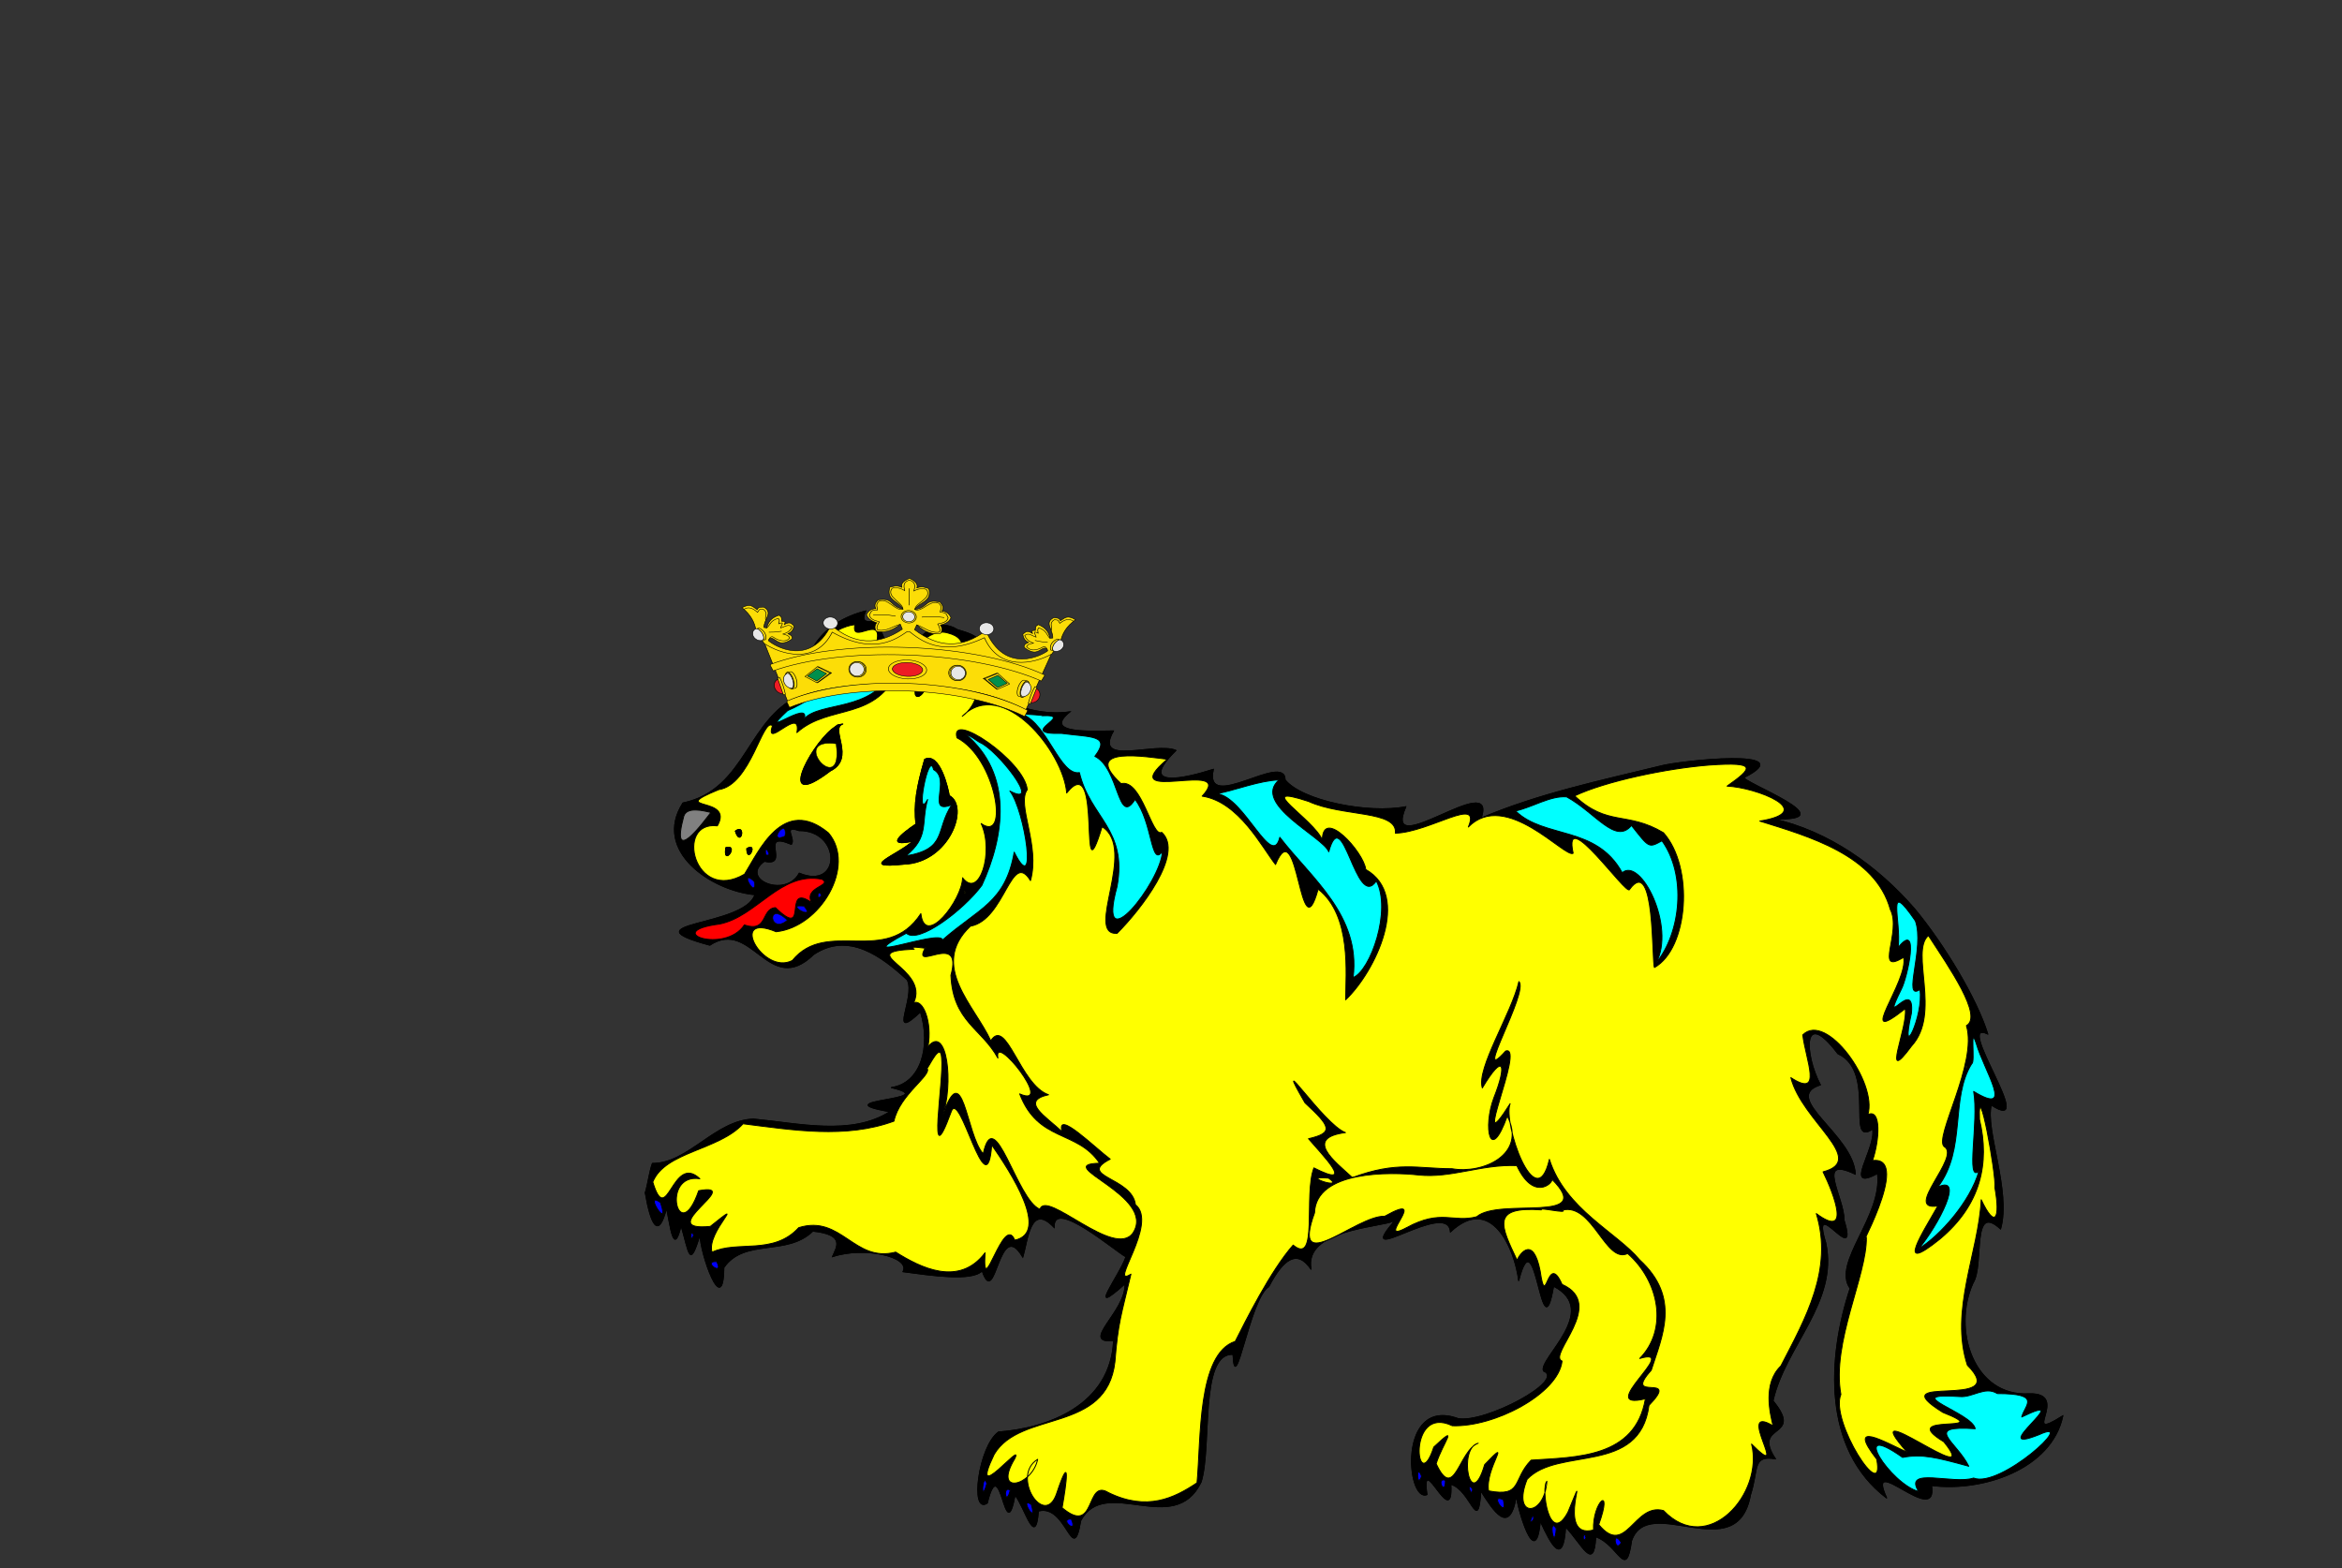<?xml version="1.0" encoding="UTF-8" standalone="no"?>
<svg
   version="1.1"
   viewBox="0 0 308.521 206.602"
   width="308.521"
   height="206.602"
   preserveAspectRatio="xMidYMid meet"
   zoomAndPan="magnify"
   contentscripttype="application/ecmascript"
   contentstyletype="text/css"
   id="svg330"
   sodipodi:docname="tiger-natural-passant.svg"
   inkscape:version="1.2.2 (732a01da63, 2022-12-09)"
   xmlns:inkscape="http://www.inkscape.org/namespaces/inkscape"
   xmlns:sodipodi="http://sodipodi.sourceforge.net/DTD/sodipodi-0.dtd"
   xmlns="http://www.w3.org/2000/svg"
   xmlns:svg="http://www.w3.org/2000/svg"
   xmlns:rdf="http://www.w3.org/1999/02/22-rdf-syntax-ns#"
   xmlns:cc="http://creativecommons.org/ns#"
   xmlns:dc="http://purl.org/dc/elements/1.1/">
  <rect x="0" y="0" width="308.521" height="206.602" fill="#333333" stroke="none"/>
  <sodipodi:namedview
     id="namedview176"
     pagecolor="#ffffff"
     bordercolor="#999999"
     borderopacity="1"
     inkscape:showpageshadow="0"
     inkscape:pageopacity="0"
     inkscape:pagecheckerboard="0"
     inkscape:deskcolor="#d1d1d1"
     showgrid="false"
     inkscape:zoom="22.01385"
     inkscape:cx="116.67655"
     inkscape:cy="84.696681"
     inkscape:window-width="1920"
     inkscape:window-height="991"
     inkscape:window-x="-9"
     inkscape:window-y="-9"
     inkscape:window-maximized="1"
     inkscape:current-layer="svg330" />
  <defs
     id="defs2" />
  <g
     stroke-opacity="1"
     stroke-dasharray="none"
     stroke="#505050"
     fill="#ffff00"
     fill-opacity="1"
     id="g328"
     style="stroke:#000000;stroke-width:0.2;stroke-dasharray:none"
     transform="matrix(0.606,0,0,0.606,54.97,36.9)">
    <title
       id="title4">Tiger, Natural, Passant (1)</title>
    <g
       id="g326"
       style="stroke-width:0.2;stroke-dasharray:none">
      <title
         id="title6">Layer 2</title>
      <g
         id="g324"
         style="stroke-width:0.2;stroke-dasharray:none">
        <g
           id="g13"
           style="stroke-width:0.2;stroke-dasharray:none">
          <g
             id="outline-0"
             style="stroke-width:0.2;stroke-dasharray:none">
            <path
               d="m 49.563,198.43 c 1.189,6.94 2.837,10.29 4.63,3.35 0.864,4.07 1.525,10.61 3.157,3.79 1.764,6.04 1.815,9.59 4.129,1.94 -0.07,3.93 5.052,18.61 5.161,7.18 4.515,-6.48 13.656,-2.37 19.335,-7.92 7.137,0.75 5.208,3.43 4.279,5.56 6.813,-2.31 17.116,0 15.336,3.26 6.29,0.83 14.93,2.15 17.21,-0.19 2.96,8.76 3.53,-12.08 8.83,-2.97 1.13,-3.84 1.64,-11.93 6.83,-6.44 -0.43,-6.71 13.51,5.36 15.6,6.36 -1.48,4.28 -8.86,13.61 -0.22,5.88 0.34,5.97 -10,13 -2.48,12.37 -0.63,14 -14.23,19.04 -25,19.84 -4.35,3.06 -6.3,18.09 -2.45,15.45 2.97,-12.1 3.81,10.47 6.03,-1.74 2.17,2.74 4.46,11.75 5.08,3.48 6.2,-1.68 7.47,12.36 9.2,2.09 5.35,-10.02 20.32,3.79 26.17,-8.41 2.41,-7.63 -0.44,-28.13 6.94,-27.74 0.43,10.08 3.64,-12.29 7.77,-14.73 3.14,-6.03 6.18,-8.26 9.2,-3.77 -1.69,-8.68 14.77,-9.06 18.2,-10.56 -9.57,10.98 11.63,-4.91 12.09,2.43 8.98,-8.44 14.06,3.94 14.84,10.61 3.78,-14.99 4.88,16.89 7.58,1.19 10.34,5.31 -3.4,15.84 -2.19,18.43 5.04,2 -12.77,11.48 -18.6,10.35 -13.16,-4.78 -11.16,18.37 -6.73,16.53 -1.44,-10.15 5.78,8.31 5.19,-2.23 4.41,1.22 5.91,11.17 6.52,1.43 2.65,4.16 6.26,10.04 7.72,1.05 0.12,2.12 4.2,16.87 5.2,5.51 2.45,5.38 4.97,9.83 5.51,1.27 3.54,3.74 6.18,9.95 6.54,2.13 5.04,1.75 6.57,9.7 7.79,0.87 3.66,-10.59 22.93,6.09 25.84,-9.93 1.84,-5.63 0.31,-8.73 5.43,-7.88 -5.25,-7.92 6.37,-4.2 -0.52,-12.61 2.68,-11.94 14.25,-21.45 11.47,-34.34 -3.47,-11.35 7.3,6.02 3.99,-4.88 0,-5.21 -6.35,-14.25 2.43,-10.05 -0.38,-8.59 -16.32,-16.64 -7.59,-19.42 -3.47,-6.57 -4.01,-17.11 3.81,-6.77 8.55,3.85 1.57,20.5 7.55,16.38 0.81,4.29 -6.58,13.8 1.06,9.65 1.17,9.32 -9.95,19.42 -5.95,25 -4.97,14.99 -6.04,34.97 7.94,45.57 -4.83,-10.58 11.24,6.75 9.75,-2.73 11.02,1.43 26.09,-3.5 28.54,-15.14 -9.68,6.11 1.94,-4.98 -7.28,-4.8 -12.06,0.75 -16.84,-13.93 -12.24,-24.08 2.53,-3.96 -0.51,-17.73 5.99,-11.75 2.33,-8.19 -3.42,-21.71 -2.01,-26.94 10.44,6.8 -8.34,-19.1 -0.78,-15.45 -2.36,-7.7 -9.51,-19.51 -15.91,-27.23 -8.14,-9.36 -18.67,-16.85 -30.84,-19.57 16.73,0.74 -7.18,-8.13 -6.16,-8.99 12.68,-6.46 -14.19,-3.6 -18.25,-2.46 -13.14,3.2 -26.5,6.03 -38.95,11.31 3.7,-10.95 -21.88,10.11 -16.39,-2.47 -8.1,1.61 -22.57,-1.27 -26.24,-5.84 0,-6.22 -17.78,7.48 -15.6,-2.29 -6.15,2 -16.79,4.38 -8.13,-4.11 -4.51,-1.93 -18.08,3.64 -13.58,-4.24 -4.53,0.02 -15.64,0.766 -9.45,-4.161 -8.78,1.344 -21.42,-3.765 -18.47,-11.569 -8.23,-2.383 4.77,-3.249 -6,-6.285 -8.37,-5.213 -11.51,13.184 -16.55,0.439 5.46,-6.174 -6.114,1.2 -3.379,-4.504 -9.431,2.394 -14.284,9.211 -13.326,17.98 -12.526,4.646 -12.251,20.8 -26.412,23.77 -6.658,10.43 6.194,19.06 15.648,19.93 -2.24,7.08 -28.316,5.97 -9.805,10.98 9.192,-6.07 12.814,11.51 22.563,2.02 7.567,-5.04 14.771,0.37 20.361,5.53 1.92,3.78 -4.4,13.79 2.87,6.95 2.3,7.48 0.16,15.54 -6.35,16.46 11.83,2.77 -15.477,2.61 -0.31,5.24 -8.301,5.34 -19.86,2.52 -29.596,1.61 -8.312,0.19 -14.257,9.7 -22.02,9.64 -0.716,2.06 -0.937,4.34 -1.551,6.38 z m 33.392,-78.74 c 9.269,-0.1 9.271,13.08 0.08,9.26 -2.955,5.56 -13.089,1.3 -7.568,-2.59 5.8,1.32 -1.507,-6.83 5.856,-3.67 0.997,-1.26 -2.042,-4.28 1.637,-3 z"
               fill="#000000"
               id="path8"
               style="stroke-width:0.2;stroke-dasharray:none" />
          </g>
          <path
             d="m 49.563,198.43 c 1.189,6.94 2.837,10.29 4.63,3.35 0.864,4.07 1.525,10.61 3.157,3.79 1.764,6.04 1.815,9.59 4.129,1.94 -0.07,3.93 5.052,18.61 5.161,7.18 4.515,-6.48 13.656,-2.37 19.335,-7.92 7.137,0.75 5.208,3.43 4.279,5.56 6.813,-2.31 17.116,0 15.336,3.26 6.29,0.83 14.93,2.15 17.21,-0.19 2.96,8.76 3.53,-12.08 8.83,-2.97 1.13,-3.84 1.64,-11.93 6.83,-6.44 -0.43,-6.71 13.51,5.36 15.6,6.36 -1.48,4.28 -8.86,13.61 -0.22,5.88 0.34,5.97 -10,13 -2.48,12.37 -0.63,14 -14.23,19.04 -25,19.84 -4.35,3.06 -6.3,18.09 -2.45,15.45 2.97,-12.1 3.81,10.47 6.03,-1.74 2.17,2.74 4.46,11.75 5.08,3.48 6.2,-1.68 7.47,12.36 9.2,2.09 5.35,-10.02 20.32,3.79 26.17,-8.41 2.41,-7.63 -0.44,-28.13 6.94,-27.74 0.43,10.08 3.64,-12.29 7.77,-14.73 3.14,-6.03 6.18,-8.26 9.2,-3.77 -1.69,-8.68 14.77,-9.06 18.2,-10.56 -9.57,10.98 11.63,-4.91 12.09,2.43 8.98,-8.44 14.06,3.94 14.84,10.61 3.78,-14.99 4.88,16.89 7.58,1.19 10.34,5.31 -3.4,15.84 -2.19,18.43 5.04,2 -12.77,11.48 -18.6,10.35 -13.16,-4.78 -11.16,18.37 -6.73,16.53 -1.44,-10.15 5.78,8.31 5.19,-2.23 4.41,1.22 5.91,11.17 6.52,1.43 2.65,4.16 6.26,10.04 7.72,1.05 0.12,2.12 4.2,16.87 5.2,5.51 2.45,5.38 4.97,9.83 5.51,1.27 3.54,3.74 6.18,9.95 6.54,2.13 5.04,1.75 6.57,9.7 7.79,0.87 3.66,-10.59 22.93,6.09 25.84,-9.93 1.84,-5.63 0.31,-8.73 5.43,-7.88 -5.25,-7.92 6.37,-4.2 -0.52,-12.61 2.68,-11.94 14.25,-21.45 11.47,-34.34 -3.47,-11.35 7.3,6.02 3.99,-4.88 0,-5.21 -6.35,-14.25 2.43,-10.05 -0.38,-8.59 -16.32,-16.64 -7.59,-19.42 -3.47,-6.57 -4.01,-17.11 3.81,-6.77 8.55,3.85 1.57,20.5 7.55,16.38 0.81,4.29 -6.58,13.8 1.06,9.65 1.17,9.32 -9.95,19.42 -5.95,25 -4.97,14.99 -6.04,34.97 7.94,45.57 -4.83,-10.58 11.24,6.75 9.75,-2.73 11.02,1.43 26.09,-3.5 28.54,-15.14 -9.68,6.11 1.94,-4.98 -7.28,-4.8 -12.06,0.75 -16.84,-13.93 -12.24,-24.08 2.53,-3.96 -0.51,-17.73 5.99,-11.75 2.33,-8.19 -3.42,-21.71 -2.01,-26.94 10.44,6.8 -8.34,-19.1 -0.78,-15.45 -2.36,-7.7 -9.51,-19.51 -15.91,-27.23 -8.14,-9.36 -18.67,-16.85 -30.84,-19.57 16.73,0.74 -7.18,-8.13 -6.16,-8.99 12.68,-6.46 -14.19,-3.6 -18.25,-2.46 -13.14,3.2 -26.5,6.03 -38.95,11.31 3.7,-10.95 -21.88,10.11 -16.39,-2.47 -8.1,1.61 -22.57,-1.27 -26.24,-5.84 0,-6.22 -17.78,7.48 -15.6,-2.29 -6.15,2 -16.79,4.38 -8.13,-4.11 -4.51,-1.93 -18.08,3.64 -13.58,-4.24 -4.53,0.02 -15.64,0.766 -9.45,-4.161 -8.78,1.344 -21.42,-3.765 -18.47,-11.569 -8.23,-2.383 4.77,-3.249 -6,-6.285 -8.37,-5.213 -11.51,13.184 -16.55,0.439 5.46,-6.174 -6.114,1.2 -3.379,-4.504 -9.431,2.394 -14.284,9.211 -13.326,17.98 -12.526,4.646 -12.251,20.8 -26.412,23.77 -6.658,10.43 6.194,19.06 15.648,19.93 -2.24,7.08 -28.316,5.97 -9.805,10.98 9.192,-6.07 12.814,11.51 22.563,2.02 7.567,-5.04 14.771,0.37 20.361,5.53 1.92,3.78 -4.4,13.79 2.87,6.95 2.3,7.48 0.16,15.54 -6.35,16.46 11.83,2.77 -15.477,2.61 -0.31,5.24 -8.301,5.34 -19.86,2.52 -29.596,1.61 -8.312,0.19 -14.257,9.7 -22.02,9.64 -0.716,2.06 -0.937,4.34 -1.551,6.38 z m 33.392,-78.74 c 9.269,-0.1 9.271,13.08 0.08,9.26 -2.955,5.56 -13.089,1.3 -7.568,-2.59 5.8,1.32 -1.507,-6.83 5.856,-3.67 0.997,-1.26 -2.042,-4.28 1.637,-3 z"
             stroke="#000000"
             stroke-linecap="round"
             stroke-linejoin="round"
             stroke-width="0.25"
             id="path11"
             style="fill:#000000;stroke-width:0.2;stroke-linejoin:round;stroke-dasharray:none" />
        </g>
        <g
           id="g19"
           style="stroke-width:0.2;stroke-dasharray:none">
          <path
             d="m 95.13,74.914 c -0.934,4.527 5.83,-2.182 4.821,3.378 10.909,7.349 -9.679,4.107 -13.108,10.27 -4.745,-7.403 3.841,-13.201 8.287,-13.648 z"
             id="path15"
             style="stroke-width:0.2;stroke-dasharray:none" />
          <path
             d="m 95.13,74.914 c -0.934,4.527 5.83,-2.182 4.821,3.378 10.909,7.349 -9.679,4.107 -13.108,10.27 -4.745,-7.403 3.841,-13.201 8.287,-13.648 z"
             stroke="#000000"
             stroke-linecap="round"
             stroke-linejoin="round"
             stroke-width="0.25"
             id="path17"
             style="stroke-width:0.2;stroke-dasharray:none" />
        </g>
        <g
           id="g25"
           style="stroke-width:0.2;stroke-dasharray:none">
          <path
             d="m 115.37,76.739 c 5.3,1.366 1.39,4.775 6.02,7.109 1.23,3.706 0.52,8.471 -2.92,10.987 8.82,-8.781 22.03,7.785 22.7,16.685 8,-10.04 2.31,24.88 7.7,7.33 7.71,4.88 -3.91,23.63 3.26,23.18 5.1,-5.1 14.71,-17.39 9.7,-21.97 -2.15,1.28 -4.29,-11.67 -8.83,-10.58 -9.1,-8.39 6.12,-5.74 10.03,-5.3 -12.09,10.25 15.33,-0.31 7.59,8.02 8,1.22 13.01,11.15 15.95,14.87 4.96,-12.1 5.24,20.03 9.26,5.35 7.34,5.72 5.99,18.49 5.98,24.06 6.44,-6.1 14.4,-22.65 4.37,-28.34 -0.42,-3.78 -9.38,-13.67 -9.44,-6.38 -1.75,-4.54 -15.55,-12.55 -2.96,-8.4 7.31,3.37 19.37,1.86 18.84,6.9 7.58,-0.24 18.77,-8.3 15.86,-1.35 8.15,-8.28 21.08,6.91 22.79,5.71 -2.38,-10.86 11.68,9.46 12.25,7.88 5.61,-7.79 4.81,15.86 5.42,16.96 7.38,-4.14 8.65,-21.79 1.96,-29.31 -7.96,-4.75 -12.09,-1.23 -19.31,-8.01 6.82,-3.21 20.06,-5.98 29.33,-6.7 10.48,-0.73 9.39,0.65 3.8,4.58 6.34,0.28 19.91,5.53 7.11,7.6 10.62,3.33 25.14,7.38 28.38,19.23 2.53,4.86 -3.63,14.43 2.89,10.39 1.18,5.13 -10.93,20.09 0.35,11.18 0.69,3.84 -5.44,17.36 1.39,8.1 6.49,-7.06 -0.38,-20.49 3.65,-24.01 4.52,6.95 11.91,17.53 8.26,19.59 2.5,8.09 -7.14,24.45 -4.83,26.29 3.76,2.12 -9.13,14.11 -1.39,12.91 -3.03,5.45 -9.6,15.32 0.44,7.22 8.92,-7.43 10.9,-16.52 8.63,-26.04 -0.39,-10.02 3.67,11.99 3.35,14.88 1.18,6.58 0.1,9.09 -2.98,2.58 -0.57,11.45 -6.91,24.09 -3.01,35.98 10.02,10.04 -19.51,1.42 -5.32,10.27 12.16,4.78 -10.51,-0.12 0.21,6.39 9.15,11.38 -20.23,-11.57 -7.98,2.26 -4.88,-2.24 -13.32,-7.14 -6.61,1.53 1.89,10.33 -10.27,-8.33 -7.79,-14.09 -2.07,-11.29 5.69,-25.82 5.54,-34.17 -3.61,6.09 10.3,-17.83 1.34,-16.68 1.51,-4.36 1.94,-11.4 -1.01,-10 2.1,-6.91 -9.03,-22.45 -14.16,-17.32 0.61,5.32 4.48,13.89 -2.59,9.29 2.39,9.5 16.8,17.94 7,20.48 2.47,5.03 6.06,14.67 -1.47,9.07 3.7,12.13 -2.28,22.66 -7.71,33.14 -3.96,3.82 -2.34,10.3 -1.69,13 -8.44,-5.01 4.13,12.82 -4.67,3.97 2.69,10.71 -9.42,24.6 -19.14,14.47 -6.41,-1.79 -8.15,10.27 -14.08,3.04 3.24,-8.96 -1.39,-4.93 -1.14,1.18 -8.7,2.3 -0.15,-16.91 -5.56,-3.88 -4.09,7.68 -5.93,-5.48 -4.57,-6.72 -0.52,7.87 -7.71,8.07 -4.3,-0.42 6.79,-7.2 24.49,-0.77 26.49,-16.08 7.12,-7.35 -5.97,-0.44 0.5,-7.64 2.34,-7.4 6.48,-15.74 -2.54,-24.01 -4.9,-5.91 -16.18,-11 -19.61,-21.84 -2.98,12.88 -10.18,-8.05 -8.53,-12.1 -9.06,14.23 3.46,-13.01 -0.98,-11.44 -7.42,8.26 5.19,-13.02 2.88,-15.11 -1.58,6.92 -9.3,18.9 -7.95,23.14 4.66,-7.83 5.4,-5.17 2.5,2.16 -2.37,6.25 -0.89,14.62 2.93,3.95 4.32,8.37 -5.39,12.64 -12.02,11.44 -7.41,0 -11.9,-1.71 -21.65,1.93 -3.91,-3.58 -10.55,-8.6 -1.5,-9.78 -4.75,-1.72 -16.35,-19.53 -8.81,-6.47 5.55,5.14 6.35,6.52 0.76,7.8 3.03,3.55 10.5,11.08 1.18,6.34 -2.27,5.82 1.02,21.39 -4.51,16.78 -4.9,5.54 -10.49,16.79 -12.59,20.94 -8.27,2.66 -7.42,21.36 -8.31,30.75 -4.94,3.3 -10.84,6.24 -19.25,2.13 -5.12,-3.17 -2.58,9.61 -10.07,3.29 0.92,-5.21 1.94,-12.53 -1.18,-3.15 -2.59,7.82 -10.07,-3.76 -4.14,-7.38 -1.22,5.89 -9.81,7.87 -4.99,-0.11 2.28,-4.57 -10.29,11.13 -4.46,-0.96 5.7,-9.67 24.49,-4.48 26.25,-20.15 0.68,-8.56 1.36,-10.07 3.48,-19.04 -5.11,3.17 6.05,-11.03 0.98,-15.1 -0.74,-6 -12.86,-6.1 -5.48,-9.9 -3.34,-2.49 -11.84,-10.94 -10.47,-5.97 -3.61,-3.38 -9.2,-6.65 -2.94,-8.03 -6.2,-2.12 -9.18,-17.07 -12.56,-11.73 -3.46,-7.64 -13.44,-16.32 -4.44,-24.91 7.54,-1.33 8.87,-16.77 13.07,-9.91 2.15,-7.7 -3.06,-16.56 -0.7,-19.77 -0.58,-6.25 -16.99,-17.368 -15.28,-11.281 8.51,4.381 11.46,23.061 5.25,18.631 2.86,6.09 -0.38,16.59 -4.03,11.79 -0.1,4.86 -8.2,15.34 -9.07,7.8 -7.59,11.58 -20.385,0.94 -27.941,10.19 -6.383,3.32 -14.08,-10.65 -3.528,-6.25 9.568,-0.97 17.496,-14.27 11.385,-21.49 -9.906,-8.2 -15.222,4.16 -18.247,8.97 -10.953,6.44 -15.253,-11.61 -5.913,-10.5 3.863,-6.63 -11.321,-3.11 0.299,-7.87 6.987,-1.04 9.531,-15.802 11.684,-13.898 -1.812,5.508 6.381,-4.63 5.311,1.498 7.073,-6.35 17.49,-2.226 22.25,-14.163 2.42,-2.937 6.2,-8.824 10.6,-7.488 z"
             id="path21"
             style="stroke-width:0.2;stroke-dasharray:none" />
          <path
             d="m 115.37,76.739 c 5.3,1.366 1.39,4.775 6.02,7.109 1.23,3.706 0.52,8.471 -2.92,10.987 8.82,-8.781 22.03,7.785 22.7,16.685 8,-10.04 2.31,24.88 7.7,7.33 7.71,4.88 -3.91,23.63 3.26,23.18 5.1,-5.1 14.71,-17.39 9.7,-21.97 -2.15,1.28 -4.29,-11.67 -8.83,-10.58 -9.1,-8.39 6.12,-5.74 10.03,-5.3 -12.09,10.25 15.33,-0.31 7.59,8.02 8,1.22 13.01,11.15 15.95,14.87 4.96,-12.1 5.24,20.03 9.26,5.35 7.34,5.72 5.99,18.49 5.98,24.06 6.44,-6.1 14.4,-22.65 4.37,-28.34 -0.42,-3.78 -9.38,-13.67 -9.44,-6.38 -1.75,-4.54 -15.55,-12.55 -2.96,-8.4 7.31,3.37 19.37,1.86 18.84,6.9 7.58,-0.24 18.77,-8.3 15.86,-1.35 8.15,-8.28 21.08,6.91 22.79,5.71 -2.38,-10.86 11.68,9.46 12.25,7.88 5.61,-7.79 4.81,15.86 5.42,16.96 7.38,-4.14 8.65,-21.79 1.96,-29.31 -7.96,-4.75 -12.09,-1.23 -19.31,-8.01 6.82,-3.21 20.06,-5.98 29.33,-6.7 10.48,-0.73 9.39,0.65 3.8,4.58 6.34,0.28 19.91,5.53 7.11,7.6 10.62,3.33 25.14,7.38 28.38,19.23 2.53,4.86 -3.63,14.43 2.89,10.39 1.18,5.13 -10.93,20.09 0.35,11.18 0.69,3.84 -5.44,17.36 1.39,8.1 6.49,-7.06 -0.38,-20.49 3.65,-24.01 4.52,6.95 11.91,17.53 8.26,19.59 2.5,8.09 -7.14,24.45 -4.83,26.29 3.76,2.12 -9.13,14.11 -1.39,12.91 -3.03,5.45 -9.6,15.32 0.44,7.22 8.92,-7.43 10.9,-16.52 8.63,-26.04 -0.39,-10.02 3.67,11.99 3.35,14.88 1.18,6.58 0.1,9.09 -2.98,2.58 -0.57,11.45 -6.91,24.09 -3.01,35.98 10.02,10.04 -19.51,1.42 -5.32,10.27 12.16,4.78 -10.51,-0.12 0.21,6.39 9.15,11.38 -20.23,-11.57 -7.98,2.26 -4.88,-2.24 -13.32,-7.14 -6.61,1.53 1.89,10.33 -10.27,-8.33 -7.79,-14.09 -2.07,-11.29 5.69,-25.82 5.54,-34.17 -3.61,6.09 10.3,-17.83 1.34,-16.68 1.51,-4.36 1.94,-11.4 -1.01,-10 2.1,-6.91 -9.03,-22.45 -14.16,-17.32 0.61,5.32 4.48,13.89 -2.59,9.29 2.39,9.5 16.8,17.94 7,20.48 2.47,5.03 6.06,14.67 -1.47,9.07 3.7,12.13 -2.28,22.66 -7.71,33.14 -3.96,3.82 -2.34,10.3 -1.69,13 -8.44,-5.01 4.13,12.82 -4.67,3.97 2.69,10.71 -9.42,24.6 -19.14,14.47 -6.41,-1.79 -8.15,10.27 -14.08,3.04 3.24,-8.96 -1.39,-4.93 -1.14,1.18 -8.7,2.3 -0.15,-16.91 -5.56,-3.88 -4.09,7.68 -5.93,-5.48 -4.57,-6.72 -0.52,7.87 -7.71,8.07 -4.3,-0.42 6.79,-7.2 24.49,-0.77 26.49,-16.08 7.12,-7.35 -5.97,-0.44 0.5,-7.64 2.34,-7.4 6.48,-15.74 -2.54,-24.01 -4.9,-5.91 -16.18,-11 -19.61,-21.84 -2.98,12.88 -10.18,-8.05 -8.53,-12.1 -9.06,14.23 3.46,-13.01 -0.98,-11.44 -7.42,8.26 5.19,-13.02 2.88,-15.11 -1.58,6.92 -9.3,18.9 -7.95,23.14 4.66,-7.83 5.4,-5.17 2.5,2.16 -2.37,6.25 -0.89,14.62 2.93,3.95 4.32,8.37 -5.39,12.64 -12.02,11.44 -7.41,0 -11.9,-1.71 -21.65,1.93 -3.91,-3.58 -10.55,-8.6 -1.5,-9.78 -4.75,-1.72 -16.35,-19.53 -8.81,-6.47 5.55,5.14 6.35,6.52 0.76,7.8 3.03,3.55 10.5,11.08 1.18,6.34 -2.27,5.82 1.02,21.39 -4.51,16.78 -4.9,5.54 -10.49,16.79 -12.59,20.94 -8.27,2.66 -7.42,21.36 -8.31,30.75 -4.94,3.3 -10.84,6.24 -19.25,2.13 -5.12,-3.17 -2.58,9.61 -10.07,3.29 0.92,-5.21 1.94,-12.53 -1.18,-3.15 -2.59,7.82 -10.07,-3.76 -4.14,-7.38 -1.22,5.89 -9.81,7.87 -4.99,-0.11 2.28,-4.57 -10.29,11.13 -4.46,-0.96 5.7,-9.67 24.49,-4.48 26.25,-20.15 0.68,-8.56 1.36,-10.07 3.48,-19.04 -5.11,3.17 6.05,-11.03 0.98,-15.1 -0.74,-6 -12.86,-6.1 -5.48,-9.9 -3.34,-2.49 -11.84,-10.94 -10.47,-5.97 -3.61,-3.38 -9.2,-6.65 -2.94,-8.03 -6.2,-2.12 -9.18,-17.07 -12.56,-11.73 -3.46,-7.64 -13.44,-16.32 -4.44,-24.91 7.54,-1.33 8.87,-16.77 13.07,-9.91 2.15,-7.7 -3.06,-16.56 -0.7,-19.77 -0.58,-6.25 -16.99,-17.368 -15.28,-11.281 8.51,4.381 11.46,23.061 5.25,18.631 2.86,6.09 -0.38,16.59 -4.03,11.79 -0.1,4.86 -8.2,15.34 -9.07,7.8 -7.59,11.58 -20.385,0.94 -27.941,10.19 -6.383,3.32 -14.08,-10.65 -3.528,-6.25 9.568,-0.97 17.496,-14.27 11.385,-21.49 -9.906,-8.2 -15.222,4.16 -18.247,8.97 -10.953,6.44 -15.253,-11.61 -5.913,-10.5 3.863,-6.63 -11.321,-3.11 0.299,-7.87 6.987,-1.04 9.531,-15.802 11.684,-13.898 -1.812,5.508 6.381,-4.63 5.311,1.498 7.073,-6.35 17.49,-2.226 22.25,-14.163 2.42,-2.937 6.2,-8.824 10.6,-7.488 z"
             stroke="#000000"
             stroke-linecap="round"
             stroke-linejoin="round"
             stroke-width="0.25"
             id="path23"
             style="stroke-width:0.2;stroke-dasharray:none" />
        </g>
        <g
           id="g31"
           style="stroke-width:0.2;stroke-dasharray:none">
          <path
             d="M 102.95,85.101 C 99.109,93.865 87.386,91.618 84.1,95.396 85.644,90.879 73.28,100.37 80.509,93.599 87.823,90.598 94.395,82.841 102.95,85.101 Z"
             id="path27"
             style="stroke-width:0.2;stroke-dasharray:none" />
          <path
             d="M 102.95,85.101 C 99.109,93.865 87.386,91.618 84.1,95.396 85.644,90.879 73.28,100.37 80.509,93.599 87.823,90.598 94.395,82.841 102.95,85.101 Z"
             stroke="#000000"
             stroke-linecap="round"
             stroke-linejoin="round"
             stroke-width="0.25"
             id="path29"
             style="fill:#00ffff;fill-rule:evenodd;stroke:#000000;stroke-width:0.2;stroke-linecap:square;stroke-miterlimit:4.3;stroke-dasharray:none;paint-order:fill markers stroke" />
        </g>
        <g
           id="g65"
           style="stroke-width:0.2;stroke-dasharray:none">
          <path
             d="m 63.835,115.74 c -1.548,1.97 -8.938,12.12 -5.914,0.85 0.659,-2.21 4.359,-1.19 5.914,-0.85 z"
             id="path61"
             style="stroke-width:0.2;stroke-dasharray:none" />
          <path
             d="m 63.835,115.74 c -1.548,1.97 -8.938,12.12 -5.914,0.85 0.659,-2.21 4.359,-1.19 5.914,-0.85 z"
             stroke="#000000"
             stroke-linecap="round"
             stroke-linejoin="round"
             stroke-width="0.25"
             id="path63"
             style="fill:#808080;fill-rule:evenodd;stroke:#000000;stroke-width:0.2;stroke-linecap:square;stroke-miterlimit:4.3;stroke-dasharray:none;paint-order:fill markers stroke" />
        </g>
        <g
           id="langued"
           style="stroke-width:0.2;stroke-dasharray:none">
          <path
             d="m 87.967,130.26 c 2.438,1.42 -4.072,1.69 -2.237,5.08 -6.545,-4.58 -0.345,8.42 -7.869,1.1 -3.153,0.2 -1.612,5.52 -6.755,3.76 -4.213,6.39 -18.226,1.45 -5.393,-0.19 8.131,-1.63 13.215,-11.48 22.254,-9.75 z"
             id="path85"
             style="stroke-width:0.2;stroke-dasharray:none" />
          <path
             d="m 87.967,130.26 c 2.438,1.42 -4.072,1.69 -2.237,5.08 -6.545,-4.58 -0.345,8.42 -7.869,1.1 -3.153,0.2 -1.612,5.52 -6.755,3.76 -4.213,6.39 -18.226,1.45 -5.393,-0.19 8.131,-1.63 13.215,-11.48 22.254,-9.75 z"
             stroke="#000000"
             stroke-linecap="round"
             stroke-linejoin="round"
             stroke-width="0.25"
             id="path87"
             style="fill:#ff0000;stroke-width:0.2;stroke-linejoin:round;stroke-dasharray:none" />
        </g>
        <g
           id="g95"
           style="stroke-width:0.2;stroke-dasharray:none">
          <path
             d="m 119.1,133.34 c -0.52,-0.21 0.35,-1.1 0,0 z"
             id="path91"
             style="stroke-width:0.2;stroke-dasharray:none" />
          <path
             d="m 119.1,133.34 c -0.52,-0.21 0.35,-1.1 0,0 z"
             stroke="#000000"
             stroke-linecap="round"
             stroke-linejoin="round"
             stroke-width="0.25"
             id="path93"
             style="stroke-width:0.2;stroke-dasharray:none" />
        </g>
        <g
           id="armed"
           style="stroke-width:0.2;stroke-dasharray:none">
          <g
             id="g71"
             style="stroke-width:0.2;stroke-dasharray:none">
            <path
               d="m 79.932,120.86 c -3.972,1.83 0.606,-4.35 0,0 z"
               id="path67"
               style="stroke-width:0.2;stroke-dasharray:none" />
            <path
               d="m 79.932,120.86 c -3.972,1.83 0.606,-4.35 0,0 z"
               stroke="#000000"
               stroke-linecap="round"
               stroke-linejoin="round"
               stroke-width="0.25"
               id="path69"
               style="fill:#0000ff;fill-rule:evenodd;stroke:#000000;stroke-width:0.1;stroke-linecap:square;stroke-miterlimit:4.3;stroke-dasharray:none;paint-order:fill markers stroke" />
          </g>
          <g
             id="g77"
             style="stroke-width:0.2;stroke-dasharray:none">
            <path
               d="m 76.419,124.76 c -0.891,1.32 -0.963,-2.64 0,0 z"
               id="path73"
               style="stroke-width:0.2;stroke-dasharray:none" />
            <path
               d="m 76.419,124.76 c -0.891,1.32 -0.963,-2.64 0,0 z"
               stroke="#000000"
               stroke-linecap="round"
               stroke-linejoin="round"
               stroke-width="0.25"
               id="path75"
               style="fill:#0000ff;fill-rule:evenodd;stroke:#000000;stroke-width:0.1;stroke-linecap:square;stroke-miterlimit:4.3;stroke-dasharray:none;paint-order:fill markers stroke" />
          </g>
          <g
             id="g83"
             style="stroke-width:0.2;stroke-dasharray:none">
            <path
               d="m 73.232,130.78 c 0.591,4.09 -3.388,-3.06 0,0 z"
               id="path79"
               style="stroke-width:0.2;stroke-dasharray:none" />
            <path
               d="m 73.232,130.78 c 0.591,4.09 -3.388,-3.06 0,0 z"
               stroke="#000000"
               stroke-linecap="round"
               stroke-linejoin="round"
               stroke-width="0.25"
               id="path81"
               style="fill:#0000ff;fill-rule:evenodd;stroke:#000000;stroke-width:0.1;stroke-linecap:square;stroke-miterlimit:4.3;stroke-dasharray:none;paint-order:fill markers stroke" />
          </g>
          <g
             id="g101"
             style="stroke-width:0.2;stroke-dasharray:none">
            <path
               d="m 87.804,133.75 c -1.057,1.52 -0.702,-1.56 0,0 z"
               id="path97"
               style="stroke-width:0.2;stroke-dasharray:none" />
            <path
               d="m 87.804,133.75 c -1.057,1.52 -0.702,-1.56 0,0 z"
               stroke="#000000"
               stroke-linecap="round"
               stroke-linejoin="round"
               stroke-width="0.25"
               id="path99"
               style="fill:#0000ff;fill-rule:evenodd;stroke:#000000;stroke-width:0.1;stroke-linecap:square;stroke-miterlimit:4.3;stroke-dasharray:none;paint-order:fill markers stroke" />
          </g>
          <g
             id="g114"
             style="stroke-width:0.2;stroke-dasharray:none">
            <path
               d="m 84.072,136.17 c 2.705,3.19 -4.467,-0.72 0,0 z"
               id="path110"
               style="stroke-width:0.2;stroke-dasharray:none" />
            <path
               d="m 84.072,136.17 c 2.705,3.19 -4.467,-0.72 0,0 z"
               stroke="#000000"
               stroke-linecap="round"
               stroke-linejoin="round"
               stroke-width="0.25"
               id="path112"
               style="fill:#0000ff;fill-rule:evenodd;stroke:#000000;stroke-width:0.1;stroke-linecap:square;stroke-miterlimit:4.3;stroke-dasharray:none;paint-order:fill markers stroke" />
          </g>
          <g
             id="g120"
             style="stroke-width:0.2;stroke-dasharray:none">
            <path
               d="m 80.422,139.17 c -3.867,3.23 -4.508,-4.34 0,0 z"
               id="path116"
               style="stroke-width:0.2;stroke-dasharray:none" />
            <path
               d="m 80.422,139.17 c -3.867,3.23 -4.508,-4.34 0,0 z"
               stroke="#000000"
               stroke-linecap="round"
               stroke-linejoin="round"
               stroke-width="0.25"
               id="path118"
               style="fill:#0000ff;fill-rule:evenodd;stroke:#000000;stroke-width:0.1;stroke-linecap:square;stroke-miterlimit:4.3;stroke-dasharray:none;paint-order:fill markers stroke" />
          </g>
        </g>
        <g
           id="g126"
           style="stroke-width:0.2;stroke-dasharray:none">
          <path
             d="m 110.46,145.13 c -3.26,5.73 8.3,-3.91 5.54,6.01 0.45,10.13 6.67,11.53 10.22,18.02 -1.07,-6.04 12.48,11.16 4.73,7.77 4.03,10.57 12.52,7.8 17.37,15.08 -10.81,0.22 12.52,7.05 7.26,15.15 -4.04,5.75 -18.87,-9.53 -20.22,-5.15 -5.04,-1.93 -9.87,-23.41 -12.34,-12.06 -3.78,-4.12 -4.36,-21.8 -8.93,-7.92 2.62,-7.19 1.07,-20.44 -3.08,-15.35 1,-5.35 -1.1,-10.51 -3.11,-9.53 3.63,-7.62 -13.459,-11.1 0.13,-11.68 -1.71,-1 3.23,0.1 2.43,-0.34 z"
             id="path122"
             style="stroke-width:0.2;stroke-dasharray:none" />
          <path
             d="m 110.46,145.13 c -3.26,5.73 8.3,-3.91 5.54,6.01 0.45,10.13 6.67,11.53 10.22,18.02 -1.07,-6.04 12.48,11.16 4.73,7.77 4.03,10.57 12.52,7.8 17.37,15.08 -10.81,0.22 12.52,7.05 7.26,15.15 -4.04,5.75 -18.87,-9.53 -20.22,-5.15 -5.04,-1.93 -9.87,-23.41 -12.34,-12.06 -3.78,-4.12 -4.36,-21.8 -8.93,-7.92 2.62,-7.19 1.07,-20.44 -3.08,-15.35 1,-5.35 -1.1,-10.51 -3.11,-9.53 3.63,-7.62 -13.459,-11.1 0.13,-11.68 -1.71,-1 3.23,0.1 2.43,-0.34 z"
             stroke="#000000"
             stroke-linecap="round"
             stroke-linejoin="round"
             stroke-width="0.25"
             id="path124"
             style="stroke-width:0.2;stroke-dasharray:none" />
        </g>
        <g
           id="g139"
           style="stroke-width:0.2;stroke-dasharray:none">
          <path
             d="m 113.98,169.13 c 0.57,4.84 -3.35,26.53 2.05,11.78 1.86,-5.71 7.8,21.63 8.84,7.12 4.1,5.89 12.71,19.1 5.01,20.7 -2.42,-6.06 -7.18,13.83 -6.45,2.74 -5.69,7.53 -14.12,3.18 -19.43,-0.14 -9.045,2.39 -11.785,-8.2 -21.077,-5.32 -5.529,6.06 -13.395,2.72 -18.843,5.34 -1.371,-4.4 8.277,-12.57 -0.377,-5.61 -12.738,1.24 7.692,-9.64 -2.529,-7.76 -4.394,12.71 -8.382,-3.9 0.262,-2.6 -6.03,-5.71 -7.102,11.06 -10.241,0.71 2.651,-6.62 14.381,-6.87 19.623,-12.66 10.726,1.35 22.377,3.29 32.802,-0.57 1.23,-5.8 8.35,-10.03 7.2,-11.5 0.42,-0.25 2.94,-5.96 3.16,-2.23 z"
             id="path135"
             style="stroke-width:0.2;stroke-dasharray:none" />
          <path
             d="m 113.98,169.13 c 0.57,4.84 -3.35,26.53 2.05,11.78 1.86,-5.71 7.8,21.63 8.84,7.12 4.1,5.89 12.71,19.1 5.01,20.7 -2.42,-6.06 -7.18,13.83 -6.45,2.74 -5.69,7.53 -14.12,3.18 -19.43,-0.14 -9.045,2.39 -11.785,-8.2 -21.077,-5.32 -5.529,6.06 -13.395,2.72 -18.843,5.34 -1.371,-4.4 8.277,-12.57 -0.377,-5.61 -12.738,1.24 7.692,-9.64 -2.529,-7.76 -4.394,12.71 -8.382,-3.9 0.262,-2.6 -6.03,-5.71 -7.102,11.06 -10.241,0.71 2.651,-6.62 14.381,-6.87 19.623,-12.66 10.726,1.35 22.377,3.29 32.802,-0.57 1.23,-5.8 8.35,-10.03 7.2,-11.5 0.42,-0.25 2.94,-5.96 3.16,-2.23 z"
             stroke="#000000"
             stroke-linecap="round"
             stroke-linejoin="round"
             stroke-width="0.25"
             id="path137"
             style="fill:#ffff00;fill-rule:evenodd;stroke:#000000;stroke-width:0.2;stroke-linecap:square;stroke-miterlimit:4.3;stroke-dasharray:none;paint-order:fill markers stroke" />
        </g>
        <g
           id="g145"
           style="stroke-width:0.2;stroke-dasharray:none">
          <path
             d="m 336.72,171.47 c -0.52,-0.2 0.36,-1.11 0,0 z"
             id="path141"
             style="stroke-width:0.2;stroke-dasharray:none" />
          <path
             d="m 336.72,171.47 c -0.52,-0.2 0.36,-1.11 0,0 z"
             stroke="#000000"
             stroke-linecap="round"
             stroke-linejoin="round"
             stroke-width="0.25"
             id="path143"
             style="stroke-width:0.2;stroke-dasharray:none" />
        </g>
        <g
           id="g151"
           style="stroke-width:0.2;stroke-dasharray:none">
          <path
             d="m 239.02,192.52 c 3.56,7.68 7.76,3.97 7.66,3 9.74,9.8 -11.43,3.86 -16.39,8.12 -5.09,1.37 -7.69,-1.74 -15.23,2.37 -7.34,3.94 5.6,-8.27 -4.74,-2.48 -6.21,-0.22 -20.52,13.69 -15.27,-0.73 0.3,-9.27 16.68,-8.91 22.63,-8.23 7.08,0.74 13.47,-2.34 21.34,-2.05 z"
             id="path147"
             style="stroke-width:0.2;stroke-dasharray:none" />
          <path
             d="m 239.02,192.52 c 3.56,7.68 7.76,3.97 7.66,3 9.74,9.8 -11.43,3.86 -16.39,8.12 -5.09,1.37 -7.69,-1.74 -15.23,2.37 -7.34,3.94 5.6,-8.27 -4.74,-2.48 -6.21,-0.22 -20.52,13.69 -15.27,-0.73 0.3,-9.27 16.68,-8.91 22.63,-8.23 7.08,0.74 13.47,-2.34 21.34,-2.05 z"
             stroke="#000000"
             stroke-linecap="round"
             stroke-linejoin="round"
             stroke-width="0.25"
             id="path149"
             style="stroke-width:0.2;stroke-dasharray:none" />
        </g>
        <g
           id="g157"
           style="stroke-width:0.2;stroke-dasharray:none">
          <path
             d="m 198.11,195.25 c 3.93,2.76 -6.81,-0.7 0,0 z"
             id="path153"
             style="stroke-width:0.2;stroke-dasharray:none" />
          <path
             d="m 198.11,195.25 c 3.93,2.76 -6.81,-0.7 0,0 z"
             stroke="#000000"
             stroke-linecap="round"
             stroke-linejoin="round"
             stroke-width="0.25"
             id="path155"
             style="stroke-width:0.2;stroke-dasharray:none" />
        </g>
        <g
           id="g163"
           style="stroke-width:0.2;stroke-dasharray:none">
          <path
             d="m 52.859,200.53 c 2.263,6.66 -3.927,-2.74 0,0 z"
             id="path159"
             style="stroke-width:0.2;stroke-dasharray:none" />
          <path
             d="m 52.859,200.53 c 2.263,6.66 -3.927,-2.74 0,0 z"
             stroke="#000000"
             stroke-linecap="round"
             stroke-linejoin="round"
             stroke-width="0.25"
             id="path161"
             style="fill:#0000ff;stroke-width:0.2;stroke-linejoin:round;stroke-dasharray:none" />
        </g>
        <g
           id="g169"
           style="stroke-width:0.2;stroke-dasharray:none">
          <path
             d="m 248.96,202.19 c 6.53,-1.56 9.37,11.77 14.16,9.45 6.84,6.02 8.86,16.45 2.61,22.82 9.19,-2.74 -10.06,11.53 1.24,8.76 -2.18,12.89 -15.02,12.67 -24.84,13.34 -4.13,4.21 -1.79,8.1 -9.24,6.68 -0.84,-4.88 5.52,-12.37 -0.86,-5.71 -3.14,10.77 -5.85,-3.65 -1.4,-4.65 -4.22,1.5 -5.18,12.97 -9.14,4.45 1.47,-4.59 5.21,-9.01 -0.52,-3.61 -3.75,11.53 -5.99,-9.41 4.03,-4.64 9.21,0.34 23.07,-6.99 23.86,-14.06 -3.27,-1.26 9.73,-12.36 0,-16.67 -3.29,-7.48 -3.45,6.1 -4.76,-2.91 -1.5,-7.68 -4.33,-3.92 -5.03,-2.37 -3.51,-7.43 -5.73,-11.71 5.29,-10.92 -0.78,-0.7 6.07,0.98 4.56,0 z"
             id="path165"
             style="stroke-width:0.2;stroke-dasharray:none" />
          <path
             d="m 248.96,202.19 c 6.53,-1.56 9.37,11.77 14.16,9.45 6.84,6.02 8.86,16.45 2.61,22.82 9.19,-2.74 -10.06,11.53 1.24,8.76 -2.18,12.89 -15.02,12.67 -24.84,13.34 -4.13,4.21 -1.79,8.1 -9.24,6.68 -0.84,-4.88 5.52,-12.37 -0.86,-5.71 -3.14,10.77 -5.85,-3.65 -1.4,-4.65 -4.22,1.5 -5.18,12.97 -9.14,4.45 1.47,-4.59 5.21,-9.01 -0.52,-3.61 -3.75,11.53 -5.99,-9.41 4.03,-4.64 9.21,0.34 23.07,-6.99 23.86,-14.06 -3.27,-1.26 9.73,-12.36 0,-16.67 -3.29,-7.48 -3.45,6.1 -4.76,-2.91 -1.5,-7.68 -4.33,-3.92 -5.03,-2.37 -3.51,-7.43 -5.73,-11.71 5.29,-10.92 -0.78,-0.7 6.07,0.98 4.56,0 z"
             stroke="#000000"
             stroke-linecap="round"
             stroke-linejoin="round"
             stroke-width="0.25"
             id="path167"
             style="stroke-width:0.2;stroke-dasharray:none" />
        </g>
        <g
           id="g175"
           style="stroke-width:0.2;stroke-dasharray:none">
          <path
             d="m 60.076,207.61 c -0.71,2.33 -0.836,-1.79 0,0 z"
             id="path171"
             style="stroke-width:0.2;stroke-dasharray:none" />
          <path
             d="m 60.076,207.61 c -0.71,2.33 -0.836,-1.79 0,0 z"
             stroke="#000000"
             stroke-linecap="round"
             stroke-linejoin="round"
             stroke-width="0.25"
             id="path173"
             style="fill:#0000ff;stroke-width:0.2;stroke-linejoin:round;stroke-dasharray:none" />
        </g>
        <g
           id="g181"
           style="stroke-width:0.2;stroke-dasharray:none">
          <path
             d="m 65.088,213.39 c 1.775,3.45 -3.405,-0.18 0,0 z"
             id="path177"
             style="stroke-width:0.2;stroke-dasharray:none" />
          <path
             d="m 65.088,213.39 c 1.775,3.45 -3.405,-0.18 0,0 z"
             stroke="#000000"
             stroke-linecap="round"
             stroke-linejoin="round"
             stroke-width="0.25"
             id="path179"
             style="fill:#0000ff;stroke-width:0.2;stroke-linejoin:round;stroke-dasharray:none" />
        </g>
        <g
           id="tailed"
           style="stroke-width:0.2;stroke-dasharray:none">
          <g
             id="feature-6"
             style="stroke-width:0.2;stroke-dasharray:none">
            <path
               d="m 343.48,242.09 c 9.84,0 5.9,2.54 5.3,5.09 12.58,-6.08 -8.37,8.67 3.78,3.84 8.69,-4.01 -8.39,11.75 -14.25,9.43 -4.37,1.48 -15.36,-2.54 -11.95,2.92 -6.01,-1.57 -15.37,-15.83 -3.48,-7.4 4.19,-0.82 7.37,0 14.39,1.92 -2.62,-5.39 -10.14,-8.94 1.4,-8.16 -0.65,-3.54 -16.96,-7.9 -3.33,-6.99 2.81,0.24 5.46,-2.35 8.14,-0.65 z"
               fill="#ff0000"
               id="path183"
               style="stroke-width:0.2;stroke-dasharray:none" />
          </g>
          <path
             d="m 343.48,242.09 c 9.84,0 5.9,2.54 5.3,5.09 12.58,-6.08 -8.37,8.67 3.78,3.84 8.69,-4.01 -8.39,11.75 -14.25,9.43 -4.37,1.48 -15.36,-2.54 -11.95,2.92 -6.01,-1.57 -15.37,-15.83 -3.48,-7.4 4.19,-0.82 7.37,0 14.39,1.92 -2.62,-5.39 -10.14,-8.94 1.4,-8.16 -0.65,-3.54 -16.96,-7.9 -3.33,-6.99 2.81,0.24 5.46,-2.35 8.14,-0.65 z"
             stroke="#000000"
             stroke-linecap="round"
             stroke-linejoin="round"
             stroke-width="0.25"
             id="path186"
             style="fill:#00ffff;fill-rule:evenodd;stroke:#000000;stroke-width:0.2;stroke-linecap:square;stroke-miterlimit:4.3;stroke-dasharray:none;paint-order:fill markers stroke" />
        </g>
        <g
           id="g194"
           style="stroke-width:0.2;stroke-dasharray:none">
          <path
             d="m 218.32,260.07 c -1.07,3.09 -1.2,-3.3 0,0 z"
             id="path190"
             style="stroke-width:0.2;stroke-dasharray:none" />
          <path
             d="m 218.32,260.07 c -1.07,3.09 -1.2,-3.3 0,0 z"
             stroke="#000000"
             stroke-linecap="round"
             stroke-linejoin="round"
             stroke-width="0.25"
             id="path192"
             style="fill:#0000ff;stroke-width:0.2;stroke-linejoin:round;stroke-dasharray:none" />
        </g>
        <g
           id="g200"
           style="stroke-width:0.2;stroke-dasharray:none">
          <path
             d="m 223.5,260.94 c 0,3.83 -2.18,-0.79 0,0 z"
             id="path196"
             style="stroke-width:0.2;stroke-dasharray:none" />
          <path
             d="m 223.5,260.94 c 0,3.83 -2.18,-0.79 0,0 z"
             stroke="#000000"
             stroke-linecap="round"
             stroke-linejoin="round"
             stroke-width="0.25"
             id="path198"
             style="fill:#0000ff;stroke-width:0.2;stroke-linejoin:round;stroke-dasharray:none" />
        </g>
        <g
           id="g206"
           style="stroke-width:0.2;stroke-dasharray:none">
          <path
             d="m 123.81,261.65 c -1.45,5.18 -0.9,-2.98 0,0 z"
             id="path202"
             style="stroke-width:0.2;stroke-dasharray:none" />
          <path
             d="m 123.81,261.65 c -1.45,5.18 -0.9,-2.98 0,0 z"
             stroke="#000000"
             stroke-linecap="round"
             stroke-linejoin="round"
             stroke-width="0.25"
             id="path204"
             style="fill:#0000ff;stroke-width:0.2;stroke-linejoin:round;stroke-dasharray:none" />
        </g>
        <g
           id="g212"
           style="stroke-width:0.2;stroke-dasharray:none">
          <path
             d="m 229.41,262.82 c -0.1,2.39 -1.63,-1.99 0,0 z"
             id="path208"
             style="stroke-width:0.2;stroke-dasharray:none" />
          <path
             d="m 229.41,262.82 c -0.1,2.39 -1.63,-1.99 0,0 z"
             stroke="#000000"
             stroke-linecap="round"
             stroke-linejoin="round"
             stroke-width="0.25"
             id="path210"
             style="fill:#0000ff;stroke-width:0.2;stroke-linejoin:round;stroke-dasharray:none" />
        </g>
        <g
           id="g218"
           style="stroke-width:0.2;stroke-dasharray:none">
          <path
             d="m 128.9,263.09 c -0.94,3.87 -1.75,-1.17 0,0 z"
             id="path214"
             style="stroke-width:0.2;stroke-dasharray:none" />
          <path
             d="m 128.9,263.09 c -0.94,3.87 -1.75,-1.17 0,0 z"
             stroke="#000000"
             stroke-linecap="round"
             stroke-linejoin="round"
             stroke-width="0.25"
             id="path216"
             style="fill:#0000ff;stroke-width:0.2;stroke-linejoin:round;stroke-dasharray:none" />
        </g>
        <g
           id="g224"
           style="stroke-width:0.2;stroke-dasharray:none">
          <path
             d="m 236.08,265.16 c 1.16,4.6 -3.33,-1.58 0,0 z"
             id="path220"
             style="stroke-width:0.2;stroke-dasharray:none" />
          <path
             d="m 236.08,265.16 c 1.16,4.6 -3.33,-1.58 0,0 z"
             stroke="#000000"
             stroke-linecap="round"
             stroke-linejoin="round"
             stroke-width="0.25"
             id="path222"
             style="fill:#0000ff;stroke-width:0.2;stroke-linejoin:round;stroke-dasharray:none" />
        </g>
        <g
           id="g230"
           style="stroke-width:0.2;stroke-dasharray:none">
          <path
             d="m 133.48,266.2 c 1.42,5 -2.81,-1.99 0,0 z"
             id="path226"
             style="stroke-width:0.2;stroke-dasharray:none" />
          <path
             d="m 133.48,266.2 c 1.42,5 -2.81,-1.99 0,0 z"
             stroke="#000000"
             stroke-linecap="round"
             stroke-linejoin="round"
             stroke-width="0.25"
             id="path228"
             style="fill:#0000ff;stroke-width:0.2;stroke-linejoin:round;stroke-dasharray:none" />
        </g>
        <g
           id="g236"
           style="stroke-width:0.2;stroke-dasharray:none">
          <path
             d="m 242.65,269.47 c -1.57,2.08 0.22,-2.61 0,0 z"
             id="path232"
             style="stroke-width:0.2;stroke-dasharray:none" />
          <path
             d="m 242.65,269.47 c -1.57,2.08 0.22,-2.61 0,0 z"
             stroke="#000000"
             stroke-linecap="round"
             stroke-linejoin="round"
             stroke-width="0.25"
             id="path234"
             style="fill:#0000ff;stroke-width:0.2;stroke-linejoin:round;stroke-dasharray:none" />
        </g>
        <g
           id="g242"
           style="stroke-width:0.2;stroke-dasharray:none">
          <path
             d="m 142.17,269.36 c 1.6,3.65 -2.88,-0.13 0,0 z"
             id="path238"
             style="stroke-width:0.2;stroke-dasharray:none" />
          <path
             d="m 142.17,269.36 c 1.6,3.65 -2.88,-0.13 0,0 z"
             stroke="#000000"
             stroke-linecap="round"
             stroke-linejoin="round"
             stroke-width="0.25"
             id="path240"
             style="fill:#0000ff;stroke-width:0.2;stroke-linejoin:round;stroke-dasharray:none" />
        </g>
        <g
           id="g248"
           style="stroke-width:0.2;stroke-dasharray:none">
          <path
             d="m 247.6,271.43 c -0.42,5.56 -1.83,-2.92 0,0 z"
             id="path244"
             style="stroke-width:0.2;stroke-dasharray:none" />
          <path
             d="m 247.6,271.43 c -0.42,5.56 -1.83,-2.92 0,0 z"
             stroke="#000000"
             stroke-linecap="round"
             stroke-linejoin="round"
             stroke-width="0.25"
             id="path246"
             style="fill:#0000ff;stroke-width:0.2;stroke-linejoin:round;stroke-dasharray:none" />
        </g>
        <g
           id="g254"
           style="stroke-width:0.2;stroke-dasharray:none">
          <path
             d="m 254.06,273.47 c -0.91,1.67 -0.63,-2.33 0,0 z"
             id="path250"
             style="stroke-width:0.2;stroke-dasharray:none" />
          <path
             d="m 254.06,273.47 c -0.91,1.67 -0.63,-2.33 0,0 z"
             stroke="#000000"
             stroke-linecap="round"
             stroke-linejoin="round"
             stroke-width="0.25"
             id="path252"
             style="fill:#0000ff;stroke-width:0.2;stroke-linejoin:round;stroke-dasharray:none" />
        </g>
        <g
           id="g260"
           style="stroke-width:0.2;stroke-dasharray:none">
          <path
             d="m 261.74,274.48 c -1.42,2.62 -2.08,-3.23 0,0 z"
             id="path256"
             style="stroke-width:0.2;stroke-dasharray:none" />
          <path
             d="m 261.74,274.48 c -1.42,2.62 -2.08,-3.23 0,0 z"
             stroke="#000000"
             stroke-linecap="round"
             stroke-linejoin="round"
             stroke-width="0.25"
             id="path258"
             style="fill:#0000ff;stroke-width:0.2;stroke-linejoin:round;stroke-dasharray:none" />
        </g>
        <g
           id="g267"
           style="stroke-width:0.2;stroke-dasharray:none">
          <g
             id="outline-1"
             style="stroke-width:0.2;stroke-dasharray:none">
            <path
               d="m 111.83,85.292 c -5.79,2.957 -3.53,9.036 -0.5,1.9 2.29,-0.01 3.56,-2.35 0.5,-1.9 z"
               fill="#000000"
               id="path262"
               style="stroke-width:0.2;stroke-dasharray:none" />
          </g>
          <path
             d="m 111.83,85.292 c -5.79,2.957 -3.53,9.036 -0.5,1.9 2.29,-0.01 3.56,-2.35 0.5,-1.9 z"
             stroke="#000000"
             stroke-linecap="round"
             stroke-linejoin="round"
             stroke-width="0.25"
             id="path265"
             style="fill:#000000;stroke-width:0.2;stroke-linejoin:round;stroke-dasharray:none" />
        </g>
        <g
           id="g274"
           style="stroke-width:0.2;stroke-dasharray:none">
          <g
             id="outline-2"
             style="stroke-width:0.2;stroke-dasharray:none">
            <path
               d="m 90.119,97.657 c -4.962,4.083 -12.124,18.023 -0.346,9.063 5.632,-2.78 -0.231,-9.277 2.743,-10.207 l -1.137,0.215 z"
               fill="#000000"
               id="path269"
               style="stroke-width:0.2;stroke-dasharray:none" />
          </g>
          <path
             d="m 90.119,97.657 c -4.962,4.083 -12.124,18.023 -0.346,9.063 5.632,-2.78 -0.231,-9.277 2.743,-10.207 l -1.137,0.215 z"
             stroke="#000000"
             stroke-linecap="round"
             stroke-linejoin="round"
             stroke-width="0.25"
             id="path272"
             style="fill:#000000;stroke-width:0.2;stroke-linejoin:round;stroke-dasharray:none" />
        </g>
        <g
           id="g280"
           style="stroke-width:0.2;stroke-dasharray:none">
          <path
             d="m 91.045,100.82 c 1.729,12.24 -10.642,-1.512 0,0 z"
             id="path276"
             style="stroke-width:0.2;stroke-dasharray:none" />
          <path
             d="m 91.045,100.82 c 1.729,12.24 -10.642,-1.512 0,0 z"
             stroke="#000000"
             stroke-linecap="round"
             stroke-linejoin="round"
             stroke-width="0.25"
             id="path278"
             style="fill:#ffff00;fill-rule:evenodd;stroke:#000000;stroke-width:0.1;stroke-linecap:square;stroke-miterlimit:4.3;stroke-dasharray:none;paint-order:fill markers stroke" />
        </g>
        <g
           id="g287"
           style="stroke-width:0.2;stroke-dasharray:none">
          <g
             id="outline-3"
             style="stroke-width:0.2;stroke-dasharray:none">
            <path
               d="m 110.3,104.19 c -1.69,5.75 -2.45,9.98 -1.88,14.06 -3.38,2.29 -6.68,5.04 -0.68,3.73 -3.32,3.05 -12.258,6.07 -1.97,5.01 9.85,-0.33 14.33,-12.53 9.87,-14.9 -0.2,-1.36 -2.02,-9.53 -5.34,-7.9 z"
               fill="#000000"
               id="path282"
               style="stroke-width:0.2;stroke-dasharray:none" />
          </g>
          <path
             d="m 110.3,104.19 c -1.69,5.75 -2.45,9.98 -1.88,14.06 -3.38,2.29 -6.68,5.04 -0.68,3.73 -3.32,3.05 -12.258,6.07 -1.97,5.01 9.85,-0.33 14.33,-12.53 9.87,-14.9 -0.2,-1.36 -2.02,-9.53 -5.34,-7.9 z"
             stroke="#000000"
             stroke-linecap="round"
             stroke-linejoin="round"
             stroke-width="0.25"
             id="path285"
             style="fill:#000000;stroke-width:0.2;stroke-linejoin:round;stroke-dasharray:none" />
        </g>
        <g
           id="striped"
           style="stroke-width:0.2;stroke-dasharray:none">
          <g
             id="g38"
             style="stroke-width:0.2;stroke-dasharray:none">
            <g
               id="feature-0"
               style="stroke-width:0.2;stroke-dasharray:none">
              <path
                 d="m 135.77,94.716 c 7.81,-0.398 -6.05,4.125 4.25,3.84 6.44,0.877 10.85,0.31 7.27,4.984 5.35,2.63 4.93,15.42 8.74,9.38 3.85,4.97 3.41,14.92 5.96,11.29 -0.35,6.74 -14.49,24.49 -9.87,7.65 2.31,-12.51 -5.85,-14.96 -8.18,-24.78 -4.24,0.7 -6.9,-10.522 -12.38,-12.661 0.23,-0.152 5.66,0.299 4.21,0.297 z"
                 fill="#ff0000"
                 id="path33"
                 style="stroke-width:0.2;stroke-dasharray:none" />
            </g>
            <path
               d="m 135.77,94.716 c 7.81,-0.398 -6.05,4.125 4.25,3.84 6.44,0.877 10.85,0.31 7.27,4.984 5.35,2.63 4.93,15.42 8.74,9.38 3.85,4.97 3.41,14.92 5.96,11.29 -0.35,6.74 -14.49,24.49 -9.87,7.65 2.31,-12.51 -5.85,-14.96 -8.18,-24.78 -4.24,0.7 -6.9,-10.522 -12.38,-12.661 0.23,-0.152 5.66,0.299 4.21,0.297 z"
               stroke="#000000"
               stroke-linecap="round"
               stroke-linejoin="round"
               stroke-width="0.25"
               id="path36"
               style="fill:#00ffff;stroke-width:0.2;stroke-linejoin:round;stroke-dasharray:none" />
          </g>
          <g
             id="g45"
             style="stroke-width:0.2;stroke-dasharray:none">
            <g
               id="feature-1"
               style="stroke-width:0.2;stroke-dasharray:none">
              <path
                 d="m 122.26,100.52 c 3.79,1.53 13.8,14.39 6.56,10.56 3.33,4.36 6.1,23.56 0.94,13.29 -1.91,11.02 -7.76,12.2 -15.59,19.11 -0.17,-2.52 -21.164,5.69 -7.85,-1.48 2.62,2.47 12.57,-5.17 16.42,-10.42 4.89,-10.63 6.87,-24.16 -3.57,-32.883 1.13,0.401 2.12,1.241 3.09,1.823 z"
                 fill="#ff0000"
                 id="path40"
                 style="stroke-width:0.2;stroke-dasharray:none" />
            </g>
            <path
               d="m 122.26,100.52 c 3.79,1.53 13.8,14.39 6.56,10.56 3.33,4.36 6.1,23.56 0.94,13.29 -1.91,11.02 -7.76,12.2 -15.59,19.11 -0.17,-2.52 -21.164,5.69 -7.85,-1.48 2.62,2.47 12.57,-5.17 16.42,-10.42 4.89,-10.63 6.87,-24.16 -3.57,-32.883 1.13,0.401 2.12,1.241 3.09,1.823 z"
               stroke="#000000"
               stroke-linecap="round"
               stroke-linejoin="round"
               stroke-width="0.25"
               id="path43"
               style="fill:#00ffff;stroke-width:0.2;stroke-linejoin:round;stroke-dasharray:none" />
          </g>
          <g
             id="g52"
             style="stroke-width:0.2;stroke-dasharray:none">
            <g
               id="feature-2"
               style="stroke-width:0.2;stroke-dasharray:none">
              <path
                 d="m 187.33,108.66 c -6.01,5.22 9.68,12.47 10.81,15.64 3.03,-11.14 5.9,12.97 10.34,6.34 3.36,6.37 -1.29,19.53 -5.04,20.99 1.68,-13.52 -9.06,-21.56 -15.94,-30.49 -1.7,7.12 -7.74,-8.77 -13.62,-9.46 4.43,-0.93 9.06,-2.81 13.45,-3.02 z"
                 fill="#ff0000"
                 id="path47"
                 style="stroke-width:0.2;stroke-dasharray:none" />
            </g>
            <path
               d="m 187.33,108.66 c -6.01,5.22 9.68,12.47 10.81,15.64 3.03,-11.14 5.9,12.97 10.34,6.34 3.36,6.37 -1.29,19.53 -5.04,20.99 1.68,-13.52 -9.06,-21.56 -15.94,-30.49 -1.7,7.12 -7.74,-8.77 -13.62,-9.46 4.43,-0.93 9.06,-2.81 13.45,-3.02 z"
               stroke="#000000"
               stroke-linecap="round"
               stroke-linejoin="round"
               stroke-width="0.25"
               id="path50"
               style="fill:#00ffff;stroke-width:0.2;stroke-linejoin:round;stroke-dasharray:none" />
          </g>
          <g
             id="g59"
             style="stroke-width:0.2;stroke-dasharray:none">
            <g
               id="feature-3"
               style="stroke-width:0.2;stroke-dasharray:none">
              <path
                 d="m 249.86,112.36 c 6.29,3.46 10.64,10.44 14.08,6.21 3.89,4.93 3.71,4.93 6.64,3.34 5.36,7.49 4.13,19.95 -1.29,26.57 4.31,-7.85 -3.3,-23.12 -7.36,-19.64 -5.65,-10.32 -16.91,-7.33 -23.18,-13.42 3.61,-0.79 7.61,-3.37 11.11,-3.06 z"
                 fill="#ff0000"
                 id="path54"
                 style="stroke-width:0.2;stroke-dasharray:none" />
            </g>
            <path
               d="m 249.86,112.36 c 6.29,3.46 10.64,10.44 14.08,6.21 3.89,4.93 3.71,4.93 6.64,3.34 5.36,7.49 4.13,19.95 -1.29,26.57 4.31,-7.85 -3.3,-23.12 -7.36,-19.64 -5.65,-10.32 -16.91,-7.33 -23.18,-13.42 3.61,-0.79 7.61,-3.37 11.11,-3.06 z"
               stroke="#000000"
               stroke-linecap="round"
               stroke-linejoin="round"
               stroke-width="0.25"
               id="path57"
               style="fill:#00ffff;stroke-width:0.2;stroke-linejoin:round;stroke-dasharray:none" />
          </g>
          <g
             id="g108"
             style="stroke-width:0.2;stroke-dasharray:none">
            <g
               id="feature-4"
               style="stroke-width:0.2;stroke-dasharray:none">
              <path
                 d="m 325.66,139.33 c 2.08,5.77 -2.92,17.54 0.99,14.92 0.89,5.6 -4.43,16.57 -1.85,5.16 0.83,-8.3 -7.03,4.59 -2.18,-5.25 1.3,-2.46 4.08,-15.09 -0.7,-9.05 0.72,-6.01 -2.78,-15.29 3.74,-5.78 z"
                 fill="#ff0000"
                 id="path103"
                 style="stroke-width:0.2;stroke-dasharray:none" />
            </g>
            <path
               d="m 325.66,139.33 c 2.08,5.77 -2.92,17.54 0.99,14.92 0.89,5.6 -4.43,16.57 -1.85,5.16 0.83,-8.3 -7.03,4.59 -2.18,-5.25 1.3,-2.46 4.08,-15.09 -0.7,-9.05 0.72,-6.01 -2.78,-15.29 3.74,-5.78 z"
               stroke="#000000"
               stroke-linecap="round"
               stroke-linejoin="round"
               stroke-width="0.25"
               id="path106"
               style="fill:#00ffff;stroke-width:0.2;stroke-linejoin:round;stroke-dasharray:none" />
          </g>
          <g
             id="g133"
             style="stroke-width:0.2;stroke-dasharray:none">
            <g
               id="feature-5"
               style="stroke-width:0.2;stroke-dasharray:none">
              <path
                 d="m 338.87,165.91 c 1.8,6.19 8.51,15.98 -0.54,10.49 1.15,6.68 -1.78,19.94 1.15,17.33 -1.95,6.75 -8.5,14.02 -13.06,16.85 4.24,-5.11 10,-16.14 4.13,-13.4 6.27,-8.2 2.6,-19.18 7.37,-26.82 0.81,-0.21 -0.46,-8.71 0.95,-4.45 z"
                 fill="#ff0000"
                 id="path128"
                 style="stroke-width:0.2;stroke-dasharray:none" />
            </g>
            <path
               d="m 338.87,165.91 c 1.8,6.19 8.51,15.98 -0.54,10.49 1.15,6.68 -1.78,19.94 1.15,17.33 -1.95,6.75 -8.5,14.02 -13.06,16.85 4.24,-5.11 10,-16.14 4.13,-13.4 6.27,-8.2 2.6,-19.18 7.37,-26.82 0.81,-0.21 -0.46,-8.71 0.95,-4.45 z"
               stroke="#000000"
               stroke-linecap="round"
               stroke-linejoin="round"
               stroke-width="0.25"
               id="path131"
               style="fill:#00ffff;stroke-width:0.2;stroke-linejoin:round;stroke-dasharray:none" />
          </g>
          <g
             id="g294"
             style="stroke-width:0.2;stroke-dasharray:none">
            <g
               id="feature-7"
               style="stroke-width:0.2;stroke-dasharray:none">
              <path
                 d="m 112.23,106.43 c 3.91,2.1 -1.78,9.91 3.95,7.65 -3.62,5.51 -0.9,9.6 -9.96,11.11 5.13,-4.2 3.24,-7.03 4.72,-12.27 -2.83,5.24 0.26,-11.11 1.29,-6.49 z"
                 fill="#ff0000"
                 id="path289"
                 style="stroke-width:0.2;stroke-dasharray:none" />
            </g>
            <path
               d="m 112.23,106.43 c 3.91,2.1 -1.78,9.91 3.95,7.65 -3.62,5.51 -0.9,9.6 -9.96,11.11 5.13,-4.2 3.24,-7.03 4.72,-12.27 -2.83,5.24 0.26,-11.11 1.29,-6.49 z"
               stroke="#000000"
               stroke-linecap="round"
               stroke-linejoin="round"
               stroke-width="0.25"
               id="path292"
               style="fill:#00ffff;stroke-width:0.2;stroke-linejoin:round;stroke-dasharray:none" />
          </g>
        </g>
        <g
           id="g301"
           style="stroke-width:0.2;stroke-dasharray:none">
          <g
             id="outline-4"
             style="stroke-width:0.2;stroke-dasharray:none">
            <path
               d="m 69.146,119.8 c 1.2,3.75 2.384,-1.8 0,0 z"
               fill="#000000"
               id="path296"
               style="stroke-width:0.2;stroke-dasharray:none" />
          </g>
          <path
             d="m 69.146,119.8 c 1.2,3.75 2.384,-1.8 0,0 z"
             stroke="#000000"
             stroke-linecap="round"
             stroke-linejoin="round"
             stroke-width="0.25"
             id="path299"
             style="fill:#000000;stroke-width:0.2;stroke-linejoin:round;stroke-dasharray:none" />
        </g>
        <g
           id="g308"
           style="stroke-width:0.2;stroke-dasharray:none">
          <g
             id="outline-5"
             style="stroke-width:0.2;stroke-dasharray:none">
            <path
               d="m 67.076,123.4 c -0.706,4.33 3.027,-0.82 0,0 z"
               fill="#000000"
               id="path303"
               style="stroke-width:0.2;stroke-dasharray:none" />
          </g>
          <path
             d="m 67.076,123.4 c -0.706,4.33 3.027,-0.82 0,0 z"
             stroke="#000000"
             stroke-linecap="round"
             stroke-linejoin="round"
             stroke-width="0.25"
             id="path306"
             style="fill:#000000;stroke-width:0.2;stroke-linejoin:round;stroke-dasharray:none" />
        </g>
        <g
           id="g315"
           style="stroke-width:0.2;stroke-dasharray:none">
          <g
             id="outline-6"
             style="stroke-width:0.2;stroke-dasharray:none">
            <path
               d="m 71.625,123.61 c 0.107,3.58 2.532,-1.56 0,0 z"
               fill="#000000"
               id="path310"
               style="stroke-width:0.2;stroke-dasharray:none" />
          </g>
          <path
             d="m 71.625,123.61 c 0.107,3.58 2.532,-1.56 0,0 z"
             stroke="#000000"
             stroke-linecap="round"
             stroke-linejoin="round"
             stroke-width="0.25"
             id="path313"
             style="fill:#000000;stroke-width:0.2;stroke-linejoin:round;stroke-dasharray:none" />
        </g>
        <g
           id="g322"
           style="stroke-width:0.2;stroke-dasharray:none" />
      </g>
    </g>
  </g>
  <g
     fill="#fcdd07"
     id="g3760"
     style="display:inline"
     transform="matrix(0.055,0.002,-0.001,0.045,98.366,58.014)">
    <g
       class="PlaceCharge"
       transform="matrix(1.455,0,0,1.455,100,380.953)"
       id="g3758">
      <title
         id="title3494">a crown</title>
      <g
         id="g3756">
        <g
           id="g3506" />
        <g
           id="g3752"
           transform="translate(-70.802,3.078)">
          <g
             id="g3512">
            <path
               d="m 270.091,101.017 c -35.399,50.951 -94.262,33.006 -119.968,9.027 -14.6,32.932 -47.762,74.314 -107.268,30.628 l -4.194,0.777 40.428,115.758 c 59.944,-37.979 136.882,-42.561 187.863,-42.918 h 16.096 c 50.98,0.357 127.919,4.939 187.863,42.918 l 40.428,-115.758 -4.194,-0.776 c -59.506,43.685 -92.668,2.303 -107.268,-30.629 -25.706,23.979 -84.569,41.924 -119.968,-9.027 z"
               id="path3508" />
            <path
               d="m 270.091,101.017 c -35.399,50.951 -94.262,33.006 -119.968,9.027 -14.6,32.932 -47.762,74.314 -107.268,30.628 l -4.194,0.777 40.428,115.758 c 59.944,-37.979 136.882,-42.561 187.863,-42.918 h 16.096 c 50.98,0.357 127.919,4.939 187.863,42.918 l 40.428,-115.758 -4.194,-0.776 c -59.506,43.685 -92.668,2.303 -107.268,-30.629 -25.706,23.979 -84.569,41.924 -119.968,-9.027 z"
               fill-opacity="0"
               stroke="#000000"
               stroke-width="1"
               id="path3510" />
          </g>
          <g
             id="g3518">
            <path
               d="m 275,212.079 c -79.768,0 -150.912,17.318 -197.253,44.385 v 1.657 l 4.404,10.958 C 128.543,243.473 197.716,227.273 275,227.273 c 78.125,0 147.924,16.637 194.317,42.727 l 4.771,-11.879 v -0.552 C 427.803,229.875 355.839,212.079 275,212.079 Z"
               id="path3514" />
            <path
               d="m 275,212.079 c -79.768,0 -150.912,17.318 -197.253,44.385 v 1.657 l 4.404,10.958 C 128.543,243.473 197.716,227.273 275,227.273 c 78.125,0 147.924,16.637 194.317,42.727 l 4.771,-11.879 v -0.552 C 427.803,229.875 355.839,212.079 275,212.079 Z"
               fill-opacity="0"
               stroke="#000000"
               stroke-width="1"
               id="path3516" />
          </g>
          <g
             id="g3524">
            <path
               d="m 273.954,139.807 c -90.966,0 -172.097,17.276 -224.943,44.274 v 1.654 l 5.022,10.931 c 52.904,-25.543 131.788,-41.703 219.921,-41.703 89.091,0 168.689,16.596 221.595,42.621 l 5.44,-11.849 v -0.551 C 448.206,157.56 366.141,139.807 273.954,139.807 Z"
               id="path3520" />
            <path
               d="m 273.954,139.807 c -90.966,0 -172.097,17.276 -224.943,44.274 v 1.654 l 5.022,10.931 c 52.904,-25.543 131.788,-41.703 219.921,-41.703 89.091,0 168.689,16.596 221.595,42.621 l 5.44,-11.849 v -0.551 C 448.206,157.56 366.141,139.807 273.954,139.807 Z"
               fill-opacity="0"
               stroke="#000000"
               stroke-width="1"
               id="path3522" />
          </g>
          <g
             id="g3530">
            <path
               d="m 276.854,107.83 c 16.858,14.741 53.114,51.363 123.377,6.733 25.284,66.35 82.281,49.474 111.533,27.693 l 13.824,-24.457 c 2.255,-17.325 9.686,-32.824 23.912,-45.926 -13.789,-9.64 -17.438,-2.912 -24.846,2.987 -2.378,-6.529 -7.003,-4.977 -11.022,-5.601 -16.307,10.717 -0.33,24.095 -0.934,40.886 l -4.483,0.747 c -2.977,-17.016 -11.319,-22.415 -20.176,-26.697 -1.432,4.045 -4.004,-1.017 -4.297,12.135 -7.472,-0.39 -5.896,3.028 -4.11,6.534 -11.059,-8.175 -12.066,-0.946 -16.259,1.402 0.54,8.44 4.128,13.531 9.643,16.501 -5.677,2.993 -8.164,6.441 -6.869,10.429 19.354,17.167 24.017,3.636 33.289,-0.264 3.469,0.754 5.656,2.309 5.151,5.545 -8.22,8.737 -68.756,52 -102.242,-36.172 -39.1,38.78 -78.201,37.598 -117.301,3.169 l 3.531,-9.774 c 14.748,15.499 27.317,18.17 39.034,15.835 4.086,-6.091 2.482,-13.353 -0.27,-17.155 10.613,-3.505 15.213,-9.091 17.229,-15.571 -3.188,-8.339 -8.335,-12.289 -15.075,-12.668 3.63,-8.333 -0.263,-12.978 -3.5,-17.946 -24.22,-5.097 -18.489,8.4 -36.342,15.571 l -4.957,1.145 c 7.17,-15.988 28.936,-16.253 22.324,-43.126 -6.014,-0.806 -9.136,-5.369 -19.615,-0.373 C 289.423,11.83 284.666,6.28 276.754,1.676 L 275,0.5 273.246,1.676 c -7.912,4.604 -12.669,10.154 -10.649,17.736 -10.479,-4.996 -13.601,-0.433 -19.615,0.373 -6.612,26.873 15.154,27.138 22.324,43.126 l -4.957,-1.145 c -17.853,-7.171 -12.122,-20.668 -36.342,-15.571 -3.237,4.968 -7.13,9.613 -3.5,17.946 -6.74,0.379 -11.887,4.329 -15.075,12.668 2.016,6.48 6.616,12.066 17.229,15.571 -2.752,3.802 -4.356,11.064 -0.27,17.155 11.717,2.335 24.286,-0.336 39.034,-15.835 l 3.531,9.774 c -39.1,34.429 -78.201,35.611 -117.301,-3.169 -33.486,88.172 -94.022,44.909 -102.242,36.172 -0.505,-3.236 1.682,-4.791 5.151,-5.545 9.272,3.9 13.935,17.431 33.289,0.264 1.295,-3.988 -1.192,-7.436 -6.869,-10.429 5.515,-2.97 9.103,-8.061 9.643,-16.501 -4.193,-2.348 -5.2,-9.577 -16.259,-1.402 1.786,-3.506 3.362,-6.924 -4.11,-6.534 -0.293,-13.152 -2.865,-8.09 -4.297,-12.135 -8.857,4.282 -17.199,9.681 -20.176,26.697 l -4.483,-0.747 C 36.698,93.354 52.675,79.976 36.368,69.259 32.349,69.883 27.724,68.331 25.346,74.86 17.938,68.961 14.289,62.233 0.5,71.873 c 14.226,13.102 21.657,28.601 23.912,45.926 l 13.824,24.457 c 29.252,21.781 86.249,38.657 111.533,-27.693 70.263,44.63 106.519,8.008 123.377,-6.733 z"
               id="path3526" />
            <path
               d="m 276.854,107.83 c 16.858,14.741 53.114,51.363 123.377,6.733 25.284,66.35 82.281,49.474 111.533,27.693 l 13.824,-24.457 c 2.255,-17.325 9.686,-32.824 23.912,-45.926 -13.789,-9.64 -17.438,-2.912 -24.846,2.987 -2.378,-6.529 -7.003,-4.977 -11.022,-5.601 -16.307,10.717 -0.33,24.095 -0.934,40.886 l -4.483,0.747 c -2.977,-17.016 -11.319,-22.415 -20.176,-26.697 -1.432,4.045 -4.004,-1.017 -4.297,12.135 -7.472,-0.39 -5.896,3.028 -4.11,6.534 -11.059,-8.175 -12.066,-0.946 -16.259,1.402 0.54,8.44 4.128,13.531 9.643,16.501 -5.677,2.993 -8.164,6.441 -6.869,10.429 19.354,17.167 24.017,3.636 33.289,-0.264 3.469,0.754 5.656,2.309 5.151,5.545 -8.22,8.737 -68.756,52 -102.242,-36.172 -39.1,38.78 -78.201,37.598 -117.301,3.169 l 3.531,-9.774 c 14.748,15.499 27.317,18.17 39.034,15.835 4.086,-6.091 2.482,-13.353 -0.27,-17.155 10.613,-3.505 15.213,-9.091 17.229,-15.571 -3.188,-8.339 -8.335,-12.289 -15.075,-12.668 3.63,-8.333 -0.263,-12.978 -3.5,-17.946 -24.22,-5.097 -18.489,8.4 -36.342,15.571 l -4.957,1.145 c 7.17,-15.988 28.936,-16.253 22.324,-43.126 -6.014,-0.806 -9.136,-5.369 -19.615,-0.373 C 289.423,11.83 284.666,6.28 276.754,1.676 L 275,0.5 273.246,1.676 c -7.912,4.604 -12.669,10.154 -10.649,17.736 -10.479,-4.996 -13.601,-0.433 -19.615,0.373 -6.612,26.873 15.154,27.138 22.324,43.126 l -4.957,-1.145 c -17.853,-7.171 -12.122,-20.668 -36.342,-15.571 -3.237,4.968 -7.13,9.613 -3.5,17.946 -6.74,0.379 -11.887,4.329 -15.075,12.668 2.016,6.48 6.616,12.066 17.229,15.571 -2.752,3.802 -4.356,11.064 -0.27,17.155 11.717,2.335 24.286,-0.336 39.034,-15.835 l 3.531,9.774 c -39.1,34.429 -78.201,35.611 -117.301,-3.169 -33.486,88.172 -94.022,44.909 -102.242,36.172 -0.505,-3.236 1.682,-4.791 5.151,-5.545 9.272,3.9 13.935,17.431 33.289,0.264 1.295,-3.988 -1.192,-7.436 -6.869,-10.429 5.515,-2.97 9.103,-8.061 9.643,-16.501 -4.193,-2.348 -5.2,-9.577 -16.259,-1.402 1.786,-3.506 3.362,-6.924 -4.11,-6.534 -0.293,-13.152 -2.865,-8.09 -4.297,-12.135 -8.857,4.282 -17.199,9.681 -20.176,26.697 l -4.483,-0.747 C 36.698,93.354 52.675,79.976 36.368,69.259 32.349,69.883 27.724,68.331 25.346,74.86 17.938,68.961 14.289,62.233 0.5,71.873 c 14.226,13.102 21.657,28.601 23.912,45.926 l 13.824,24.457 c 29.252,21.781 86.249,38.657 111.533,-27.693 70.263,44.63 106.519,8.008 123.377,-6.733 z"
               fill-opacity="0"
               stroke="#000000"
               stroke-width="1"
               id="path3528" />
          </g>
          <g
             id="g3544">
            <g
               id="g3536">
              <path
                 d="m 306.446,184.02 c 0,10.514 -14.079,19.038 -31.446,19.038 -17.367,0 -31.446,-8.524 -31.446,-19.038 0,-10.515 14.079,-19.039 31.446,-19.039 17.367,0 31.446,8.524 31.446,19.039 z"
                 id="path3532" />
              <path
                 d="m 306.446,184.02 c 0,10.514 -14.079,19.038 -31.446,19.038 -17.367,0 -31.446,-8.524 -31.446,-19.038 0,-10.515 14.079,-19.039 31.446,-19.039 17.367,0 31.446,8.524 31.446,19.039 z"
                 fill-opacity="0"
                 stroke="#000000"
                 stroke-width="0.932"
                 id="path3534" />
            </g>
            <g
               id="g3542">
              <path
                 d="m 299.885,184.02 c 0,7.691 -11.141,13.927 -24.885,13.927 -13.744,0 -24.885,-6.236 -24.885,-13.927 0,-7.692 11.141,-13.928 24.885,-13.928 13.744,0 24.885,6.236 24.885,13.928 z"
                 fill="#ed1c24"
                 id="path3538" />
              <path
                 d="m 299.885,184.02 c 0,7.691 -11.141,13.927 -24.885,13.927 -13.744,0 -24.885,-6.236 -24.885,-13.927 0,-7.692 11.141,-13.928 24.885,-13.928 13.744,0 24.885,6.236 24.885,13.928 z"
                 fill-opacity="0"
                 stroke="#000000"
                 stroke-width="0.97"
                 id="path3540" />
            </g>
          </g>
          <g
             id="g3556">
            <path
               d="m 370.384,187.427 c 0,8.633 -6.177,15.631 -13.796,15.631 -7.619,0 -13.795,-6.998 -13.795,-15.631 0,-8.633 6.176,-15.632 13.795,-15.632 7.619,0 13.796,6.999 13.796,15.632 z"
               fill-opacity="0"
               stroke="#000000"
               stroke-width="0.939"
               stroke-linecap="round"
               stroke-linejoin="round"
               id="path3546" />
            <path
               d="m 371.55,187.427 c 0,8.633 -6.038,15.631 -13.485,15.631 -7.447,0 -13.484,-6.998 -13.484,-15.631 0,-8.633 6.037,-15.632 13.484,-15.632 7.447,0 13.485,6.999 13.485,15.632 z"
               fill-opacity="0"
               stroke="#000000"
               stroke-width="0.929"
               stroke-linecap="round"
               stroke-linejoin="round"
               id="path3548" />
            <g
               id="g3554">
              <path
                 d="m 370.306,187.427 c 0,7.467 -5.341,13.52 -11.93,13.52 -6.589,0 -11.93,-6.053 -11.93,-13.52 0,-7.468 5.341,-13.521 11.93,-13.521 6.589,0 11.93,6.053 11.93,13.521 z"
                 fill="#e7e7e7"
                 id="path3550" />
              <path
                 d="m 370.306,187.427 c 0,7.467 -5.341,13.52 -11.93,13.52 -6.589,0 -11.93,-6.053 -11.93,-13.52 0,-7.468 5.341,-13.521 11.93,-13.521 6.589,0 11.93,6.053 11.93,13.521 z"
                 fill-opacity="0"
                 stroke="#000000"
                 stroke-width="0.939"
                 stroke-linecap="round"
                 stroke-linejoin="round"
                 id="path3552" />
            </g>
          </g>
          <g
             id="g3568">
            <path
               d="m 179.617,187.427 c 0,8.633 6.176,15.631 13.795,15.631 7.619,0 13.796,-6.998 13.796,-15.631 0,-8.633 -6.177,-15.632 -13.796,-15.632 -7.619,0 -13.795,6.999 -13.795,15.632 z"
               fill-opacity="0"
               stroke="#000000"
               stroke-width="0.939"
               stroke-linecap="round"
               stroke-linejoin="round"
               id="path3558" />
            <path
               d="m 178.451,187.427 c 0,8.633 6.037,15.631 13.485,15.631 7.447,0 13.484,-6.998 13.484,-15.631 0,-8.633 -6.037,-15.632 -13.484,-15.632 -7.448,0 -13.485,6.999 -13.485,15.632 z"
               fill-opacity="0"
               stroke="#000000"
               stroke-width="0.929"
               stroke-linecap="round"
               stroke-linejoin="round"
               id="path3560" />
            <g
               id="g3566">
              <path
                 d="m 179.695,187.427 c 0,7.467 5.341,13.52 11.93,13.52 6.588,0 11.93,-6.053 11.93,-13.52 0,-7.468 -5.342,-13.521 -11.93,-13.521 -6.589,0 -11.93,6.053 -11.93,13.521 z"
                 fill="#e7e7e7"
                 id="path3562" />
              <path
                 d="m 179.695,187.427 c 0,7.467 5.341,13.52 11.93,13.52 6.588,0 11.93,-6.053 11.93,-13.52 0,-7.468 -5.342,-13.521 -11.93,-13.521 -6.589,0 -11.93,6.053 -11.93,13.521 z"
                 fill-opacity="0"
                 stroke="#000000"
                 stroke-width="0.939"
                 stroke-linecap="round"
                 stroke-linejoin="round"
                 id="path3564" />
            </g>
          </g>
          <g
             id="g3582">
            <path
               d="m 149.969,196.573 -22.094,-11.73 -1.416,0.283 21.073,11.935 z"
               fill-opacity="0"
               stroke="#000000"
               stroke-width="0.985"
               stroke-linecap="round"
               stroke-linejoin="round"
               id="path3570" />
            <path
               d="m 149.969,196.573 -22.094,20.574 -1.416,0.283 21.073,-20.369 z"
               fill-opacity="0"
               stroke="#000000"
               stroke-width="0.985"
               stroke-linecap="round"
               stroke-linejoin="round"
               id="path3572" />
            <path
               d="M 126.427,217.381 106.584,205.67 126.382,185.224"
               fill-opacity="0"
               stroke="#000000"
               stroke-width="0.985"
               stroke-linecap="round"
               stroke-linejoin="round"
               id="path3574" />
            <g
               id="g3580">
              <path
                 d="m 142.055,198.323 -15.854,15.68 -15.622,-9.464 15.699,-15.401 z"
                 fill="#008f4c"
                 id="path3576" />
              <path
                 d="m 142.055,198.323 -15.854,15.68 -15.622,-9.464 15.699,-15.401 z"
                 fill-opacity="0"
                 stroke="#000000"
                 stroke-width="0.985"
                 stroke-linecap="round"
                 stroke-linejoin="round"
                 id="path3578" />
            </g>
          </g>
          <path
             d="m 400.031,196.573 22.095,-11.73 1.415,0.283 -21.073,11.935 z"
             fill-opacity="0"
             stroke="#000000"
             stroke-width="1"
             stroke-linecap="round"
             stroke-linejoin="round"
             id="path3584" />
          <path
             d="m 400.031,196.573 22.095,20.574 1.415,0.283 -21.073,-20.369 z"
             fill-opacity="0"
             stroke="#000000"
             stroke-width="1"
             stroke-linecap="round"
             stroke-linejoin="round"
             id="path3586" />
          <path
             d="M 423.573,217.381 443.416,205.67 423.618,185.224"
             fill-opacity="0"
             stroke="#000000"
             stroke-width="1"
             stroke-linecap="round"
             stroke-linejoin="round"
             id="path3588" />
          <g
             id="g3594">
            <path
               d="m 407.945,198.323 15.854,15.68 15.622,-9.464 -15.699,-15.401 z"
               fill="#008f4c"
               id="path3590" />
            <path
               d="m 407.945,198.323 15.854,15.68 15.622,-9.464 -15.699,-15.401 z"
               fill-opacity="0"
               stroke="#000000"
               stroke-width="1"
               stroke-linecap="round"
               stroke-linejoin="round"
               id="path3592" />
          </g>
          <g
             id="g3600">
            <path
               d="m 45.5,119.3 c 5.726,-0.358 10.821,-0.399 21,-3"
               fill-opacity="0"
               stroke="#000000"
               stroke-width="0.985"
               id="path3596" />
            <path
               d="m 504.5,119.3 c -5.726,-0.358 -10.821,-0.399 -21,-3"
               fill-opacity="0"
               stroke="#000000"
               stroke-width="0.985"
               id="path3598" />
          </g>
          <g
             id="g3714">
            <g
               id="g3636">
              <g
                 id="g3614">
                <g
                   id="g3606">
                  <path
                     d="m 73.042,241.185 c -0.108,0.04 -0.195,0.117 -0.304,0.154 -6.192,2.063 -13.184,-2.737 -15.619,-10.715 -2.436,-7.977 0.603,-16.122 6.794,-18.186 0.109,-0.036 0.223,-0.026 0.333,-0.058 z"
                     fill="#ed1c24"
                     id="path3602" />
                  <path
                     d="m 73.042,241.185 c -0.108,0.04 -0.195,0.117 -0.304,0.154 -6.192,2.063 -13.184,-2.737 -15.619,-10.715 -2.436,-7.977 0.603,-16.122 6.794,-18.186 0.109,-0.036 0.223,-0.026 0.333,-0.058 z"
                     fill-opacity="0"
                     stroke="#000000"
                     stroke-width="0.982"
                     id="path3604" />
                </g>
                <g
                   id="g3612">
                  <path
                     d="m 64.797,209.323 -3.373,1.124 10.3,33.732 3.373,-1.124 c -2.784,-13.423 -6.371,-25.878 -10.3,-33.732 z"
                     id="path3608" />
                  <path
                     d="m 64.797,209.323 -3.373,1.124 10.3,33.732 3.373,-1.124 c -2.784,-13.423 -6.371,-25.878 -10.3,-33.732 z"
                     fill-opacity="0"
                     stroke="#000000"
                     stroke-width="0.982"
                     id="path3610" />
                </g>
              </g>
              <g
                 id="g3634">
                <g
                   id="g3620">
                  <path
                     d="m 83.052,196.966 c 3.188,0.075 7.286,6.436 9.464,14.93 2.178,8.494 1.669,16.128 -1.056,17.858 l -0.115,0.067 c -0.162,0.091 -0.329,0.161 -0.506,0.21 l -5.338,1.482 -2.42,-9.434 c -0.911,-2.037 -1.726,-4.354 -2.373,-6.877 -0.647,-2.523 -1.054,-4.971 -1.24,-7.211 l -2.396,-9.345 z"
                     id="path3616" />
                  <path
                     d="m 83.052,196.966 c 3.188,0.075 7.286,6.436 9.464,14.93 2.178,8.494 1.669,16.128 -1.056,17.858 l -0.115,0.067 c -0.162,0.091 -0.329,0.161 -0.506,0.21 l -5.338,1.482 -2.42,-9.434 c -0.911,-2.037 -1.726,-4.354 -2.373,-6.877 -0.647,-2.523 -1.054,-4.971 -1.24,-7.211 l -2.396,-9.345 z"
                     fill-opacity="0"
                     stroke="#000000"
                     stroke-width="0.981"
                     stroke-linecap="round"
                     stroke-linejoin="round"
                     id="path3618" />
                </g>
                <g
                   id="g3626">
                  <path
                     d="m 75.647,216.716 c 2.323,9.056 6.851,15.658 10.114,14.744 3.263,-0.914 4.026,-8.996 1.703,-18.053 -2.322,-9.056 -6.851,-15.657 -10.114,-14.744 -3.263,0.914 -4.025,8.996 -1.703,18.053 z"
                     id="path3622" />
                  <path
                     d="m 75.647,216.716 c 2.323,9.056 6.851,15.658 10.114,14.744 3.263,-0.914 4.026,-8.996 1.703,-18.053 -2.322,-9.056 -6.851,-15.657 -10.114,-14.744 -3.263,0.914 -4.025,8.996 -1.703,18.053 z"
                     fill-opacity="0"
                     stroke="#000000"
                     stroke-width="1.384"
                     stroke-linecap="round"
                     stroke-linejoin="round"
                     id="path3624" />
                </g>
                <g
                   id="g3632">
                  <path
                     d="m 77.256,200.686 c -11.349,7.465 -5.043,28.776 7.644,29.806 7.585,-4.037 -0.688,-31.609 -7.644,-29.806 z"
                     fill="#e7e7e7"
                     id="path3628" />
                  <path
                     d="m 77.256,200.686 c -11.349,7.465 -5.043,28.776 7.644,29.806 7.585,-4.037 -0.688,-31.609 -7.644,-29.806 z"
                     fill-opacity="0"
                     stroke="#000000"
                     stroke-width="0.981"
                     stroke-linecap="round"
                     stroke-linejoin="round"
                     id="path3630" />
                </g>
              </g>
            </g>
            <g
               id="g3672">
              <g
                 id="g3650">
                <g
                   id="g3642">
                  <path
                     d="m 476.959,241.185 c 0.107,0.04 0.194,0.117 0.304,0.154 6.191,2.063 13.183,-2.737 15.618,-10.715 2.436,-7.977 -0.602,-16.122 -6.794,-18.186 -0.109,-0.036 -0.223,-0.026 -0.333,-0.058 z"
                     fill="#ed1c24"
                     id="path3638" />
                  <path
                     d="m 476.959,241.185 c 0.107,0.04 0.194,0.117 0.304,0.154 6.191,2.063 13.183,-2.737 15.618,-10.715 2.436,-7.977 -0.602,-16.122 -6.794,-18.186 -0.109,-0.036 -0.223,-0.026 -0.333,-0.058 z"
                     fill-opacity="0"
                     stroke="#000000"
                     stroke-width="0.982"
                     id="path3640" />
                </g>
                <g
                   id="g3648">
                  <path
                     d="m 485.203,209.323 3.373,1.124 -10.3,33.732 -3.373,-1.124 c 2.784,-13.423 6.372,-25.878 10.3,-33.732 z"
                     id="path3644" />
                  <path
                     d="m 485.203,209.323 3.373,1.124 -10.3,33.732 -3.373,-1.124 c 2.784,-13.423 6.372,-25.878 10.3,-33.732 z"
                     fill-opacity="0"
                     stroke="#000000"
                     stroke-width="0.982"
                     id="path3646" />
                </g>
              </g>
              <g
                 id="g3670">
                <g
                   id="g3656">
                  <path
                     d="m 466.948,196.966 c -3.188,0.075 -7.286,6.436 -9.464,14.93 -2.178,8.494 -1.669,16.128 1.056,17.858 l 0.115,0.067 c 0.162,0.091 0.329,0.161 0.506,0.21 l 5.338,1.482 2.42,-9.434 c 0.911,-2.037 1.726,-4.354 2.373,-6.877 0.647,-2.523 1.054,-4.971 1.24,-7.211 l 2.396,-9.345 z"
                     id="path3652" />
                  <path
                     d="m 466.948,196.966 c -3.188,0.075 -7.286,6.436 -9.464,14.93 -2.178,8.494 -1.669,16.128 1.056,17.858 l 0.115,0.067 c 0.162,0.091 0.329,0.161 0.506,0.21 l 5.338,1.482 2.42,-9.434 c 0.911,-2.037 1.726,-4.354 2.373,-6.877 0.647,-2.523 1.054,-4.971 1.24,-7.211 l 2.396,-9.345 z"
                     fill-opacity="0"
                     stroke="#000000"
                     stroke-width="0.981"
                     stroke-linecap="round"
                     stroke-linejoin="round"
                     id="path3654" />
                </g>
                <g
                   id="g3662">
                  <path
                     d="m 474.353,216.716 c -2.323,9.056 -6.851,15.658 -10.114,14.744 -3.263,-0.914 -4.026,-8.996 -1.703,-18.053 2.322,-9.056 6.851,-15.657 10.114,-14.744 3.263,0.914 4.025,8.996 1.703,18.053 z"
                     id="path3658" />
                  <path
                     d="m 474.353,216.716 c -2.323,9.056 -6.851,15.658 -10.114,14.744 -3.263,-0.914 -4.026,-8.996 -1.703,-18.053 2.322,-9.056 6.851,-15.657 10.114,-14.744 3.263,0.914 4.025,8.996 1.703,18.053 z"
                     fill-opacity="0"
                     stroke="#000000"
                     stroke-width="1.384"
                     stroke-linecap="round"
                     stroke-linejoin="round"
                     id="path3660" />
                </g>
                <g
                   id="g3668">
                  <path
                     d="m 472.744,200.686 c 11.349,7.465 5.043,28.776 -7.644,29.806 -7.585,-4.037 0.688,-31.609 7.644,-29.806 z"
                     fill="#e7e7e7"
                     id="path3664" />
                  <path
                     d="m 472.744,200.686 c 11.349,7.465 5.043,28.776 -7.644,29.806 -7.585,-4.037 0.688,-31.609 7.644,-29.806 z"
                     fill-opacity="0"
                     stroke="#000000"
                     stroke-width="0.981"
                     stroke-linecap="round"
                     stroke-linejoin="round"
                     id="path3666" />
                </g>
              </g>
            </g>
            <g
               id="g3686">
              <g
                 id="g3678">
                <path
                   d="m 35.114,136.145 c -0.091,0.036 -0.161,0.099 -0.253,0.133 -5.247,1.889 -11.813,-1.426 -14.667,-7.398 -2.852,-5.974 -1.05,-13.66 4.197,-15.55 0.092,-0.034 0.193,-0.032 0.287,-0.062 7.971,-1.52 17.195,17.252 10.436,22.877 z"
                   fill="#e7e7e7"
                   id="path3674" />
                <path
                   d="m 35.114,136.145 c -0.091,0.036 -0.161,0.099 -0.253,0.133 -5.247,1.889 -11.813,-1.426 -14.667,-7.398 -2.852,-5.974 -1.05,-13.66 4.197,-15.55 0.092,-0.034 0.193,-0.032 0.287,-0.062 7.971,-1.52 17.195,17.252 10.436,22.877 z"
                   fill-opacity="0"
                   stroke="#000000"
                   stroke-width="1.022"
                   id="path3676" />
              </g>
              <g
                 id="g3684">
                <path
                   d="m 29.674,111.762 -3.093,0.923 c 6.967,5.513 11.635,12.85 10.721,22.648 l 3.093,-0.923 c 2.134,-10.531 -3.263,-18.497 -10.721,-22.648 z"
                   id="path3680" />
                <path
                   d="m 29.674,111.762 -3.093,0.923 c 6.967,5.513 11.635,12.85 10.721,22.648 l 3.093,-0.923 c 2.134,-10.531 -3.263,-18.497 -10.721,-22.648 z"
                   fill-opacity="0"
                   stroke="#000000"
                   stroke-width="1.022"
                   id="path3682" />
              </g>
            </g>
            <g
               id="g3700">
              <g
                 id="g3692">
                <path
                   d="m 514.887,136.145 c 0.09,0.036 0.16,0.099 0.253,0.133 5.247,1.889 11.813,-1.426 14.666,-7.398 2.853,-5.974 1.051,-13.66 -4.196,-15.55 -0.093,-0.034 -0.194,-0.032 -0.287,-0.062 -7.972,-1.52 -17.196,17.252 -10.436,22.877 z"
                   fill="#e7e7e7"
                   id="path3688" />
                <path
                   d="m 514.887,136.145 c 0.09,0.036 0.16,0.099 0.253,0.133 5.247,1.889 11.813,-1.426 14.666,-7.398 2.853,-5.974 1.051,-13.66 -4.196,-15.55 -0.093,-0.034 -0.194,-0.032 -0.287,-0.062 -7.972,-1.52 -17.196,17.252 -10.436,22.877 z"
                   fill-opacity="0"
                   stroke="#000000"
                   stroke-width="1.022"
                   id="path3690" />
              </g>
              <g
                 id="g3698">
                <path
                   d="m 520.326,111.762 3.093,0.923 c -6.966,5.513 -11.634,12.85 -10.721,22.648 l -3.093,-0.923 c -2.133,-10.531 3.264,-18.497 10.721,-22.648 z"
                   id="path3694" />
                <path
                   d="m 520.326,111.762 3.093,0.923 c -6.966,5.513 -11.634,12.85 -10.721,22.648 l -3.093,-0.923 c -2.133,-10.531 3.264,-18.497 10.721,-22.648 z"
                   fill-opacity="0"
                   stroke="#000000"
                   stroke-width="1.022"
                   id="path3696" />
              </g>
            </g>
            <g
               id="g3706">
              <path
                 d="m 158.499,96.3 c 0,6.627 -5.373,12 -12,12 -6.628,0 -12,-5.373 -12,-12 0,-6.627 5.372,-12 12,-12 6.627,0 12,5.373 12,12 z"
                 fill="#e7e7e7"
                 id="path3702" />
              <path
                 d="m 158.499,96.3 c 0,6.627 -5.373,12 -12,12 -6.628,0 -12,-5.373 -12,-12 0,-6.627 5.372,-12 12,-12 6.627,0 12,5.373 12,12 z"
                 fill-opacity="0"
                 stroke="#000000"
                 stroke-width="0.99"
                 id="path3704" />
            </g>
            <g
               id="g3712">
              <path
                 d="m 415.499,96.3 c 0,6.627 -5.373,12 -12,12 -6.628,0 -12,-5.373 -12,-12 0,-6.627 5.372,-12 12,-12 6.627,0 12,5.373 12,12 z"
                 fill="#e7e7e7"
                 id="path3708" />
              <path
                 d="m 415.499,96.3 c 0,6.627 -5.373,12 -12,12 -6.628,0 -12,-5.373 -12,-12 0,-6.627 5.372,-12 12,-12 6.627,0 12,5.373 12,12 z"
                 fill-opacity="0"
                 stroke="#000000"
                 stroke-width="0.99"
                 id="path3710" />
            </g>
          </g>
          <g
             id="g3728">
            <g
               id="g3720">
              <path
                 d="m 287.519,77.982 c 0,6.927 -5.596,12.543 -12.498,12.543 -6.903,0 -12.498,-5.616 -12.498,-12.543 0,-6.928 5.595,-12.544 12.498,-12.544 6.902,0 12.498,5.616 12.498,12.544 z"
                 id="path3716" />
              <path
                 d="m 287.519,77.982 c 0,6.927 -5.596,12.543 -12.498,12.543 -6.903,0 -12.498,-5.616 -12.498,-12.543 0,-6.928 5.595,-12.544 12.498,-12.544 6.902,0 12.498,5.616 12.498,12.544 z"
                 fill-opacity="0"
                 stroke="#000000"
                 stroke-width="0.998"
                 stroke-linecap="round"
                 stroke-linejoin="round"
                 id="path3718" />
            </g>
            <g
               id="g3726">
              <path
                 d="m 284.956,77.982 c 0,5.506 -4.448,9.969 -9.935,9.969 -5.487,0 -9.936,-4.463 -9.936,-9.969 0,-5.506 4.449,-9.97 9.936,-9.97 5.487,0 9.935,4.464 9.935,9.97 z"
                 fill="#e7e7e7"
                 id="path3722" />
              <path
                 d="m 284.956,77.982 c 0,5.506 -4.448,9.969 -9.935,9.969 -5.487,0 -9.936,-4.463 -9.936,-9.969 0,-5.506 4.449,-9.97 9.936,-9.97 5.487,0 9.935,4.464 9.935,9.97 z"
                 fill-opacity="0"
                 stroke="#000000"
                 stroke-width="0.998"
                 stroke-linecap="round"
                 stroke-linejoin="round"
                 id="path3724" />
            </g>
          </g>
          <path
             d="m 216.499,77.072 c 11.249,-1.64 23.243,-1.986 37,0.728"
             fill-opacity="0"
             stroke="#000000"
             stroke-width="1"
             id="path3730" />
          <path
             d="m 274.999,20.904 v 33.98"
             fill-opacity="0"
             stroke="#000000"
             stroke-width="1"
             id="path3732" />
          <path
             d="m 333.499,77.072 c -11.249,-1.64 -23.244,-1.986 -37,0.728"
             fill-opacity="0"
             stroke="#000000"
             stroke-width="1"
             id="path3734" />
          <path
             d="m 265.499,62.98 c -12.013,6.613 -25.094,-22.444 -39.79,-14.191 -6.553,7.416 -2.304,12.026 -2.36,17.755 -12.585,-0.014 -10.286,6.627 -13.35,10.753 2.844,11.067 12.825,10.991 17.014,13.004 -4.174,7.951 -4.95,14.947 -2.174,16.567 14.709,2.794 24.192,-8.711 36.239,-13.066"
             fill-opacity="0"
             stroke="#000000"
             stroke-width="1"
             id="path3736" />
          <path
             d="m 284.499,62.98 c 12.013,6.613 25.094,-22.444 39.79,-14.191 6.552,7.416 2.304,12.026 2.36,17.755 12.585,-0.014 10.286,6.627 13.35,10.753 -2.844,11.067 -12.825,10.991 -17.014,13.004 4.174,7.951 4.95,14.947 2.173,16.567 -14.709,2.794 -24.191,-8.711 -36.238,-13.066"
             fill-opacity="0"
             stroke="#000000"
             stroke-width="1"
             id="path3738" />
          <path
             d="M 265.223,62.8 C 264.069,48.65 237.55,40.065 246.206,22.746 c 2.438,-2.88 11.614,-3.635 21.137,2.91 -1.714,-8.751 -2.818,-16.522 6.13,-20.856 l 1.526,-0.9 1.5,0.9 c 8.948,4.334 7.844,12.105 6.13,20.856 9.522,-6.545 18.698,-5.79 21.137,-2.91 8.655,17.319 -17.863,25.904 -19.017,40.054"
             fill-opacity="0"
             stroke="#000000"
             stroke-width="1"
             id="path3740" />
          <g
             id="g3746">
            <path
               d="m 3.499,75.294 c 4.052,-3.306 10.654,-7.606 22.771,4.794 2.9,-4.943 1.325,-6.776 9.065,-6.765 8.661,6.81 3.141,13.619 4.317,20.429 l 0.847,1.048"
               fill-opacity="0"
               stroke="#000000"
               stroke-width="1"
               id="path3742" />
            <path
               d="m 546.5,75.294 c -4.052,-3.306 -10.654,-7.606 -22.771,4.794 -2.9,-4.943 -1.325,-6.776 -9.065,-6.765 -8.661,6.81 -3.141,13.619 -4.317,20.429 L 509.5,94.8"
               fill-opacity="0"
               stroke="#000000"
               stroke-width="1"
               id="path3744" />
          </g>
          <path
             d="m 42,110.861 c 5.918,-6.813 4.965,-14.681 18.591,-20.311 0.431,3.316 2.902,0.013 0.97,10.991 10.583,-6.151 3.705,3.815 3.135,8.192 6.276,-1.998 12.949,-9.728 18.804,-2.477 -2.724,7.781 -7.353,11.677 -14.538,14.772 4.581,1.12 9.134,2.283 11.19,7.298 -10.056,14.472 -27.529,-0.829 -27.529,-0.829 -2.343,-1.42 -3.092,0.369 -4.72,1.268 l -1.688,3.441"
             fill-opacity="0"
             stroke="#000000"
             stroke-width="1"
             id="path3748" />
          <path
             d="m 508,110.861 c -5.918,-6.813 -4.965,-14.681 -18.591,-20.311 -0.431,3.316 -2.902,0.013 -0.97,10.991 -10.583,-6.151 -3.705,3.815 -3.135,8.192 -6.276,-1.998 -12.949,-9.728 -18.804,-2.477 2.724,7.781 7.353,11.677 14.538,14.772 -4.581,1.12 -9.134,2.283 -11.19,7.298 10.056,14.472 27.529,-0.829 27.529,-0.829 2.343,-1.42 3.092,0.369 4.72,1.268 l 1.688,3.441"
             fill-opacity="0"
             stroke="#000000"
             stroke-width="1"
             id="path3750" />
        </g>
      </g>
    </g>
  </g>
</svg>
